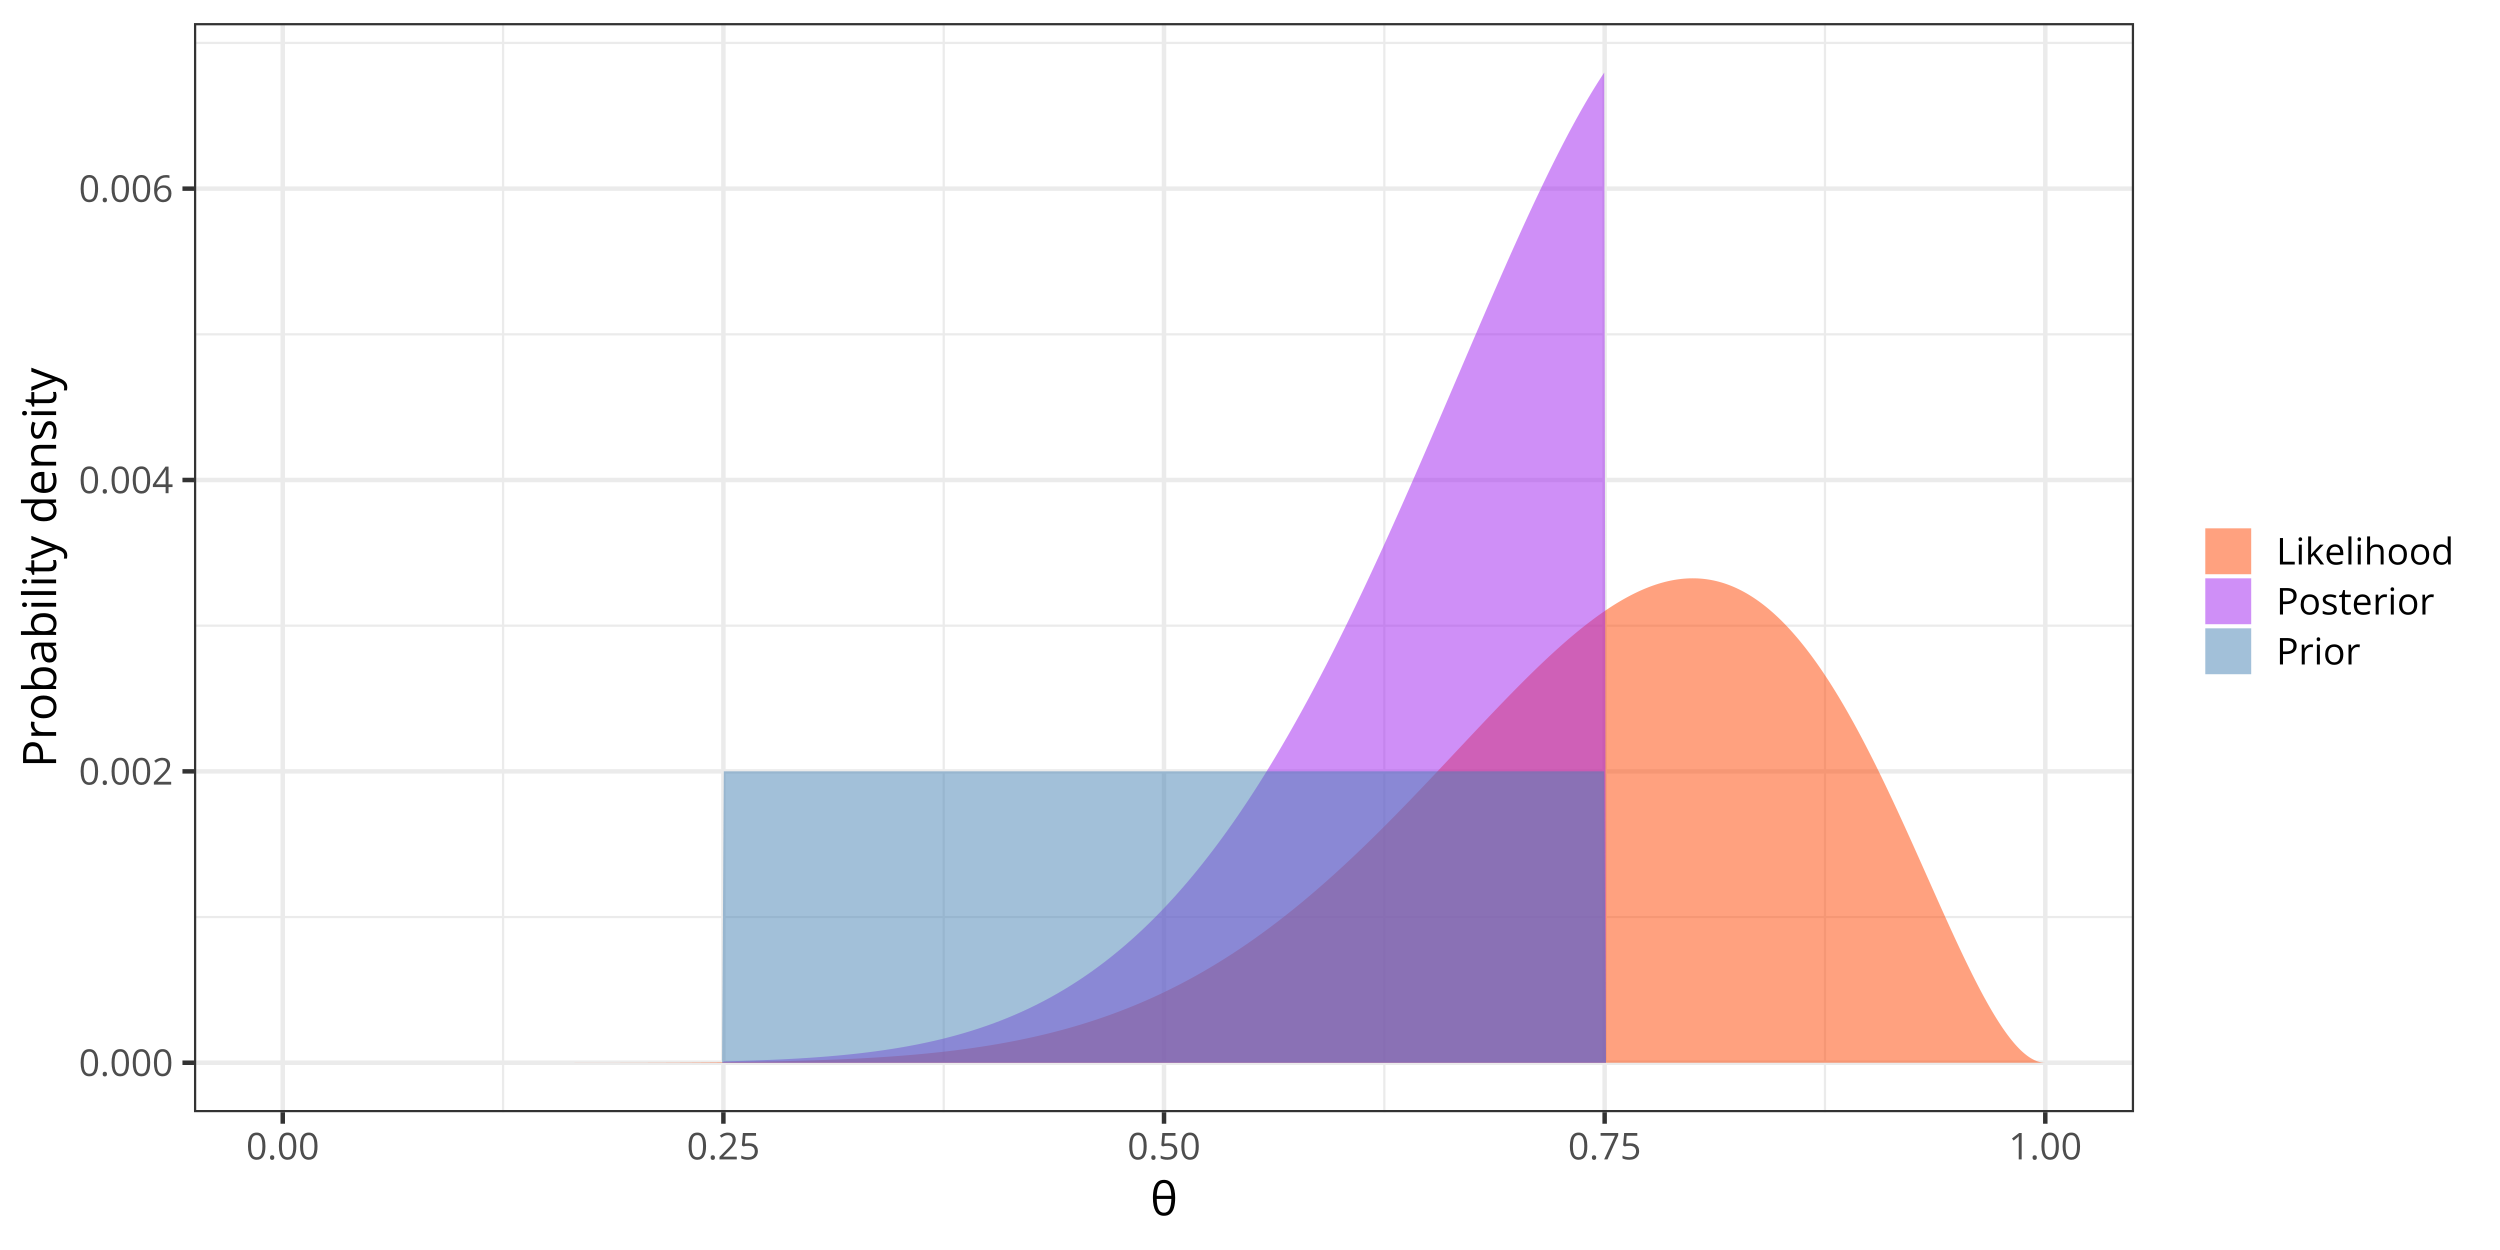 <?xml version="1.0" encoding="UTF-8"?>
<svg xmlns="http://www.w3.org/2000/svg" xmlns:xlink="http://www.w3.org/1999/xlink" width="864pt" height="432pt" viewBox="0 0 864 432" version="1.1">
<defs>
<g>
<symbol overflow="visible" id="glyph0-0">
<path style="stroke:none;" d=""/>
</symbol>
<symbol overflow="visible" id="glyph0-1">
<path style="stroke:none;" d="M 6.672 -4.578 C 6.672 -3.836 6.613 -3.176 6.5 -2.594 C 6.383 -2.008 6.207 -1.516 5.969 -1.109 C 5.727 -0.703 5.414 -0.395 5.031 -0.188 C 4.645 0.02 4.188 0.125 3.656 0.125 C 2.969 0.125 2.398 -0.055 1.953 -0.422 C 1.516 -0.797 1.188 -1.332 0.969 -2.031 C 0.75 -2.738 0.641 -3.586 0.641 -4.578 C 0.641 -5.555 0.738 -6.395 0.938 -7.094 C 1.133 -7.789 1.453 -8.328 1.891 -8.703 C 2.336 -9.086 2.926 -9.281 3.656 -9.281 C 4.344 -9.281 4.906 -9.094 5.344 -8.719 C 5.789 -8.344 6.125 -7.805 6.344 -7.109 C 6.562 -6.41 6.672 -5.566 6.672 -4.578 Z M 1.688 -4.578 C 1.688 -3.734 1.75 -3.023 1.875 -2.453 C 2.008 -1.891 2.219 -1.469 2.5 -1.188 C 2.789 -0.906 3.176 -0.766 3.656 -0.766 C 4.125 -0.766 4.5 -0.898 4.781 -1.172 C 5.07 -1.453 5.285 -1.875 5.422 -2.438 C 5.555 -3.008 5.625 -3.723 5.625 -4.578 C 5.625 -5.422 5.555 -6.125 5.422 -6.688 C 5.297 -7.25 5.086 -7.672 4.797 -7.953 C 4.516 -8.242 4.133 -8.391 3.656 -8.391 C 3.176 -8.391 2.789 -8.242 2.5 -7.953 C 2.207 -7.672 2 -7.25 1.875 -6.688 C 1.75 -6.125 1.688 -5.422 1.688 -4.578 Z M 1.688 -4.578 "/>
</symbol>
<symbol overflow="visible" id="glyph0-2">
<path style="stroke:none;" d="M 0.938 -0.656 C 0.938 -0.945 1.004 -1.148 1.141 -1.266 C 1.285 -1.391 1.461 -1.453 1.672 -1.453 C 1.879 -1.453 2.055 -1.391 2.203 -1.266 C 2.348 -1.148 2.422 -0.945 2.422 -0.656 C 2.422 -0.363 2.348 -0.148 2.203 -0.016 C 2.055 0.109 1.879 0.172 1.672 0.172 C 1.461 0.172 1.285 0.109 1.141 -0.016 C 1.004 -0.148 0.938 -0.363 0.938 -0.656 Z M 0.938 -0.656 "/>
</symbol>
<symbol overflow="visible" id="glyph0-3">
<path style="stroke:none;" d="M 6.609 0 L 0.625 0 L 0.625 -0.875 L 3.078 -3.344 C 3.523 -3.801 3.906 -4.207 4.219 -4.562 C 4.531 -4.926 4.766 -5.281 4.922 -5.625 C 5.086 -5.977 5.172 -6.363 5.172 -6.781 C 5.172 -7.289 5.016 -7.68 4.703 -7.953 C 4.398 -8.234 4 -8.375 3.5 -8.375 C 3.062 -8.375 2.676 -8.297 2.344 -8.141 C 2.008 -7.992 1.664 -7.785 1.312 -7.516 L 0.75 -8.203 C 0.988 -8.41 1.25 -8.594 1.531 -8.75 C 1.82 -8.906 2.129 -9.031 2.453 -9.125 C 2.785 -9.219 3.133 -9.266 3.5 -9.266 C 4.062 -9.266 4.547 -9.164 4.953 -8.969 C 5.367 -8.77 5.688 -8.488 5.906 -8.125 C 6.133 -7.77 6.25 -7.344 6.25 -6.844 C 6.25 -6.363 6.148 -5.914 5.953 -5.5 C 5.766 -5.082 5.492 -4.672 5.141 -4.266 C 4.797 -3.859 4.395 -3.426 3.938 -2.969 L 1.953 -1 L 1.953 -0.953 L 6.609 -0.953 Z M 6.609 0 "/>
</symbol>
<symbol overflow="visible" id="glyph0-4">
<path style="stroke:none;" d="M 7.078 -2.125 L 5.703 -2.125 L 5.703 0 L 4.688 0 L 4.688 -2.125 L 0.281 -2.125 L 0.281 -3 L 4.625 -9.188 L 5.703 -9.188 L 5.703 -3.062 L 7.078 -3.062 Z M 4.688 -3.062 L 4.688 -6.047 C 4.688 -6.273 4.688 -6.477 4.688 -6.656 C 4.695 -6.844 4.707 -7.016 4.719 -7.172 C 4.727 -7.336 4.734 -7.492 4.734 -7.641 C 4.742 -7.785 4.75 -7.93 4.75 -8.078 L 4.703 -8.078 C 4.629 -7.91 4.539 -7.734 4.438 -7.547 C 4.332 -7.359 4.227 -7.191 4.125 -7.047 L 1.312 -3.062 Z M 4.688 -3.062 "/>
</symbol>
<symbol overflow="visible" id="glyph0-5">
<path style="stroke:none;" d="M 0.719 -3.906 C 0.719 -4.457 0.754 -4.992 0.828 -5.516 C 0.91 -6.047 1.039 -6.535 1.219 -6.984 C 1.406 -7.43 1.656 -7.828 1.969 -8.172 C 2.289 -8.516 2.688 -8.781 3.156 -8.969 C 3.633 -9.164 4.207 -9.266 4.875 -9.266 C 5.062 -9.266 5.258 -9.254 5.469 -9.234 C 5.688 -9.211 5.867 -9.18 6.016 -9.141 L 6.016 -8.25 C 5.859 -8.301 5.68 -8.336 5.484 -8.359 C 5.285 -8.391 5.086 -8.406 4.891 -8.406 C 4.109 -8.406 3.492 -8.234 3.047 -7.891 C 2.609 -7.555 2.289 -7.102 2.094 -6.531 C 1.906 -5.957 1.797 -5.312 1.766 -4.594 L 1.828 -4.594 C 1.961 -4.801 2.129 -4.988 2.328 -5.156 C 2.523 -5.32 2.766 -5.453 3.047 -5.547 C 3.336 -5.648 3.672 -5.703 4.047 -5.703 C 4.578 -5.703 5.039 -5.594 5.438 -5.375 C 5.844 -5.164 6.156 -4.852 6.375 -4.438 C 6.594 -4.02 6.703 -3.52 6.703 -2.938 C 6.703 -2.312 6.582 -1.77 6.344 -1.312 C 6.113 -0.852 5.781 -0.5 5.344 -0.25 C 4.914 0 4.406 0.125 3.812 0.125 C 3.363 0.125 2.953 0.039 2.578 -0.125 C 2.203 -0.301 1.875 -0.555 1.594 -0.891 C 1.32 -1.234 1.109 -1.656 0.953 -2.156 C 0.797 -2.656 0.719 -3.238 0.719 -3.906 Z M 3.797 -0.75 C 4.367 -0.75 4.82 -0.93 5.156 -1.297 C 5.5 -1.66 5.672 -2.207 5.672 -2.938 C 5.672 -3.539 5.52 -4.016 5.219 -4.359 C 4.914 -4.711 4.457 -4.891 3.844 -4.891 C 3.426 -4.891 3.062 -4.801 2.75 -4.625 C 2.445 -4.457 2.207 -4.238 2.031 -3.969 C 1.863 -3.707 1.781 -3.441 1.781 -3.172 C 1.781 -2.898 1.82 -2.617 1.906 -2.328 C 1.988 -2.047 2.113 -1.785 2.281 -1.547 C 2.445 -1.305 2.656 -1.113 2.906 -0.969 C 3.156 -0.82 3.453 -0.75 3.797 -0.75 Z M 3.797 -0.75 "/>
</symbol>
<symbol overflow="visible" id="glyph0-6">
<path style="stroke:none;" d="M 3.516 -5.594 C 4.141 -5.594 4.68 -5.484 5.141 -5.266 C 5.598 -5.055 5.953 -4.75 6.203 -4.344 C 6.453 -3.945 6.578 -3.469 6.578 -2.906 C 6.578 -2.281 6.441 -1.738 6.172 -1.281 C 5.898 -0.832 5.508 -0.484 5 -0.234 C 4.5 0.004 3.895 0.125 3.188 0.125 C 2.707 0.125 2.266 0.082 1.859 0 C 1.453 -0.082 1.109 -0.207 0.828 -0.375 L 0.828 -1.359 C 1.129 -1.18 1.492 -1.035 1.922 -0.922 C 2.359 -0.816 2.781 -0.766 3.188 -0.766 C 3.656 -0.766 4.062 -0.836 4.406 -0.984 C 4.758 -1.129 5.031 -1.352 5.219 -1.656 C 5.414 -1.957 5.516 -2.336 5.516 -2.797 C 5.516 -3.41 5.328 -3.879 4.953 -4.203 C 4.578 -4.535 3.988 -4.703 3.188 -4.703 C 2.926 -4.703 2.641 -4.68 2.328 -4.641 C 2.023 -4.598 1.773 -4.551 1.578 -4.5 L 1.047 -4.844 L 1.406 -9.141 L 5.938 -9.141 L 5.938 -8.188 L 2.281 -8.188 L 2.062 -5.438 C 2.219 -5.469 2.422 -5.5 2.672 -5.531 C 2.922 -5.57 3.203 -5.594 3.516 -5.594 Z M 3.516 -5.594 "/>
</symbol>
<symbol overflow="visible" id="glyph0-7">
<path style="stroke:none;" d="M 1.812 0 L 5.562 -8.188 L 0.578 -8.188 L 0.578 -9.141 L 6.672 -9.141 L 6.672 -8.328 L 2.953 0 Z M 1.812 0 "/>
</symbol>
<symbol overflow="visible" id="glyph0-8">
<path style="stroke:none;" d="M 4.5 0 L 3.484 0 L 3.484 -6.469 C 3.484 -6.719 3.484 -6.93 3.484 -7.109 C 3.484 -7.285 3.484 -7.445 3.484 -7.594 C 3.492 -7.738 3.508 -7.891 3.531 -8.047 C 3.395 -7.91 3.27 -7.797 3.156 -7.703 C 3.051 -7.609 2.914 -7.492 2.75 -7.359 L 1.703 -6.516 L 1.156 -7.234 L 3.625 -9.141 L 4.5 -9.141 Z M 4.5 0 "/>
</symbol>
<symbol overflow="visible" id="glyph0-9">
<path style="stroke:none;" d="M 1.25 0 L 1.25 -9.141 L 2.312 -9.141 L 2.312 -0.953 L 6.375 -0.953 L 6.375 0 Z M 1.25 0 "/>
</symbol>
<symbol overflow="visible" id="glyph0-10">
<path style="stroke:none;" d="M 2.125 -6.844 L 2.125 0 L 1.094 0 L 1.094 -6.844 Z M 1.625 -9.406 C 1.789 -9.406 1.938 -9.348 2.062 -9.234 C 2.188 -9.129 2.25 -8.961 2.25 -8.734 C 2.25 -8.504 2.188 -8.332 2.062 -8.219 C 1.938 -8.102 1.789 -8.047 1.625 -8.047 C 1.445 -8.047 1.297 -8.102 1.172 -8.219 C 1.055 -8.332 1 -8.504 1 -8.734 C 1 -8.961 1.055 -9.129 1.172 -9.234 C 1.297 -9.348 1.445 -9.406 1.625 -9.406 Z M 1.625 -9.406 "/>
</symbol>
<symbol overflow="visible" id="glyph0-11">
<path style="stroke:none;" d="M 2.125 -9.719 L 2.125 -4.672 C 2.125 -4.504 2.117 -4.301 2.109 -4.062 C 2.098 -3.82 2.086 -3.613 2.078 -3.438 L 2.125 -3.438 C 2.207 -3.539 2.332 -3.695 2.5 -3.906 C 2.664 -4.125 2.812 -4.297 2.938 -4.422 L 5.203 -6.844 L 6.422 -6.844 L 3.672 -3.922 L 6.625 0 L 5.375 0 L 2.953 -3.25 L 2.125 -2.484 L 2.125 0 L 1.094 0 L 1.094 -9.719 Z M 2.125 -9.719 "/>
</symbol>
<symbol overflow="visible" id="glyph0-12">
<path style="stroke:none;" d="M 3.734 -6.969 C 4.316 -6.969 4.816 -6.836 5.234 -6.578 C 5.648 -6.328 5.969 -5.969 6.188 -5.5 C 6.406 -5.039 6.516 -4.5 6.516 -3.875 L 6.516 -3.234 L 1.781 -3.234 C 1.801 -2.43 2.004 -1.816 2.391 -1.391 C 2.773 -0.973 3.32 -0.766 4.031 -0.766 C 4.457 -0.766 4.836 -0.801 5.172 -0.875 C 5.504 -0.957 5.852 -1.078 6.219 -1.234 L 6.219 -0.312 C 5.863 -0.164 5.516 -0.055 5.172 0.016 C 4.836 0.086 4.441 0.125 3.984 0.125 C 3.328 0.125 2.754 -0.008 2.266 -0.281 C 1.773 -0.551 1.395 -0.945 1.125 -1.469 C 0.852 -1.988 0.719 -2.625 0.719 -3.375 C 0.719 -4.113 0.836 -4.75 1.078 -5.281 C 1.328 -5.82 1.676 -6.238 2.125 -6.531 C 2.582 -6.82 3.117 -6.969 3.734 -6.969 Z M 3.719 -6.125 C 3.164 -6.125 2.723 -5.941 2.391 -5.578 C 2.066 -5.211 1.875 -4.707 1.812 -4.062 L 5.438 -4.062 C 5.426 -4.469 5.359 -4.828 5.234 -5.141 C 5.117 -5.453 4.938 -5.691 4.688 -5.859 C 4.438 -6.035 4.113 -6.125 3.719 -6.125 Z M 3.719 -6.125 "/>
</symbol>
<symbol overflow="visible" id="glyph0-13">
<path style="stroke:none;" d="M 2.141 0 L 1.094 0 L 1.094 -9.719 L 2.141 -9.719 Z M 2.141 0 "/>
</symbol>
<symbol overflow="visible" id="glyph0-14">
<path style="stroke:none;" d="M 2.125 -9.719 L 2.125 -6.812 C 2.125 -6.645 2.117 -6.477 2.109 -6.312 C 2.109 -6.145 2.098 -5.988 2.078 -5.844 L 2.141 -5.844 C 2.285 -6.094 2.469 -6.297 2.688 -6.453 C 2.906 -6.617 3.148 -6.742 3.422 -6.828 C 3.703 -6.91 4 -6.953 4.312 -6.953 C 4.863 -6.953 5.32 -6.863 5.688 -6.688 C 6.062 -6.52 6.336 -6.254 6.516 -5.891 C 6.703 -5.523 6.797 -5.051 6.797 -4.469 L 6.797 0 L 5.781 0 L 5.781 -4.391 C 5.781 -4.961 5.648 -5.391 5.391 -5.672 C 5.129 -5.953 4.727 -6.094 4.188 -6.094 C 3.688 -6.094 3.285 -5.992 2.984 -5.797 C 2.68 -5.609 2.461 -5.328 2.328 -4.953 C 2.191 -4.578 2.125 -4.117 2.125 -3.578 L 2.125 0 L 1.094 0 L 1.094 -9.719 Z M 2.125 -9.719 "/>
</symbol>
<symbol overflow="visible" id="glyph0-15">
<path style="stroke:none;" d="M 7 -3.438 C 7 -2.875 6.926 -2.367 6.781 -1.922 C 6.633 -1.484 6.422 -1.113 6.141 -0.812 C 5.867 -0.508 5.535 -0.273 5.141 -0.109 C 4.754 0.047 4.316 0.125 3.828 0.125 C 3.367 0.125 2.945 0.047 2.562 -0.109 C 2.188 -0.273 1.859 -0.508 1.578 -0.812 C 1.305 -1.113 1.094 -1.484 0.938 -1.922 C 0.789 -2.367 0.719 -2.875 0.719 -3.438 C 0.719 -4.188 0.844 -4.82 1.094 -5.344 C 1.344 -5.875 1.703 -6.273 2.172 -6.547 C 2.648 -6.828 3.219 -6.969 3.875 -6.969 C 4.5 -6.969 5.047 -6.828 5.516 -6.547 C 5.984 -6.273 6.348 -5.875 6.609 -5.344 C 6.867 -4.82 7 -4.188 7 -3.438 Z M 1.781 -3.438 C 1.781 -2.883 1.852 -2.406 2 -2 C 2.145 -1.602 2.367 -1.289 2.672 -1.062 C 2.984 -0.844 3.379 -0.734 3.859 -0.734 C 4.328 -0.734 4.711 -0.844 5.016 -1.062 C 5.328 -1.289 5.555 -1.602 5.703 -2 C 5.848 -2.406 5.922 -2.883 5.922 -3.438 C 5.922 -3.977 5.848 -4.445 5.703 -4.844 C 5.555 -5.25 5.332 -5.555 5.031 -5.766 C 4.727 -5.984 4.332 -6.094 3.844 -6.094 C 3.133 -6.094 2.613 -5.859 2.281 -5.391 C 1.945 -4.922 1.781 -4.27 1.781 -3.438 Z M 1.781 -3.438 "/>
</symbol>
<symbol overflow="visible" id="glyph0-16">
<path style="stroke:none;" d="M 3.531 0.125 C 2.664 0.125 1.977 -0.172 1.469 -0.766 C 0.969 -1.359 0.719 -2.238 0.719 -3.406 C 0.719 -4.582 0.973 -5.469 1.484 -6.062 C 2.004 -6.664 2.691 -6.969 3.547 -6.969 C 3.91 -6.969 4.227 -6.922 4.5 -6.828 C 4.77 -6.734 5.004 -6.602 5.203 -6.438 C 5.398 -6.281 5.562 -6.102 5.688 -5.906 L 5.766 -5.906 C 5.754 -6.031 5.738 -6.203 5.719 -6.422 C 5.695 -6.648 5.688 -6.836 5.688 -6.984 L 5.688 -9.719 L 6.734 -9.719 L 6.734 0 L 5.891 0 L 5.734 -0.969 L 5.688 -0.969 C 5.562 -0.77 5.398 -0.586 5.203 -0.422 C 5.004 -0.254 4.77 -0.117 4.5 -0.016 C 4.227 0.078 3.906 0.125 3.531 0.125 Z M 3.688 -0.734 C 4.426 -0.734 4.945 -0.941 5.25 -1.359 C 5.551 -1.773 5.703 -2.395 5.703 -3.219 L 5.703 -3.406 C 5.703 -4.281 5.555 -4.945 5.266 -5.406 C 4.984 -5.875 4.457 -6.109 3.688 -6.109 C 3.051 -6.109 2.57 -5.863 2.25 -5.375 C 1.938 -4.883 1.781 -4.219 1.781 -3.375 C 1.781 -2.531 1.938 -1.879 2.25 -1.422 C 2.57 -0.961 3.051 -0.734 3.688 -0.734 Z M 3.688 -0.734 "/>
</symbol>
<symbol overflow="visible" id="glyph0-17">
<path style="stroke:none;" d="M 3.641 -9.141 C 4.816 -9.141 5.676 -8.906 6.219 -8.438 C 6.758 -7.977 7.031 -7.32 7.031 -6.469 C 7.031 -6.082 6.969 -5.711 6.844 -5.359 C 6.719 -5.016 6.516 -4.707 6.234 -4.438 C 5.953 -4.176 5.578 -3.969 5.109 -3.812 C 4.648 -3.664 4.086 -3.594 3.422 -3.594 L 2.312 -3.594 L 2.312 0 L 1.25 0 L 1.25 -9.141 Z M 3.531 -8.234 L 2.312 -8.234 L 2.312 -4.5 L 3.312 -4.5 C 3.895 -4.5 4.379 -4.562 4.766 -4.688 C 5.148 -4.812 5.441 -5.016 5.641 -5.297 C 5.836 -5.578 5.938 -5.953 5.938 -6.422 C 5.938 -7.023 5.742 -7.477 5.359 -7.781 C 4.973 -8.082 4.363 -8.234 3.531 -8.234 Z M 3.531 -8.234 "/>
</symbol>
<symbol overflow="visible" id="glyph0-18">
<path style="stroke:none;" d="M 5.531 -1.875 C 5.531 -1.438 5.422 -1.066 5.203 -0.766 C 4.984 -0.473 4.672 -0.25 4.266 -0.094 C 3.859 0.051 3.375 0.125 2.812 0.125 C 2.332 0.125 1.914 0.086 1.562 0.016 C 1.207 -0.055 0.898 -0.164 0.641 -0.312 L 0.641 -1.266 C 0.922 -1.129 1.254 -1.004 1.641 -0.891 C 2.023 -0.773 2.422 -0.719 2.828 -0.719 C 3.422 -0.719 3.848 -0.812 4.109 -1 C 4.379 -1.195 4.516 -1.457 4.516 -1.781 C 4.516 -1.969 4.461 -2.133 4.359 -2.281 C 4.254 -2.426 4.078 -2.566 3.828 -2.703 C 3.578 -2.836 3.227 -2.988 2.781 -3.156 C 2.344 -3.32 1.961 -3.484 1.641 -3.641 C 1.328 -3.805 1.082 -4.008 0.906 -4.25 C 0.738 -4.488 0.656 -4.797 0.656 -5.172 C 0.656 -5.754 0.891 -6.195 1.359 -6.5 C 1.828 -6.812 2.441 -6.969 3.203 -6.969 C 3.617 -6.969 4.004 -6.926 4.359 -6.844 C 4.723 -6.77 5.062 -6.66 5.375 -6.516 L 5.031 -5.688 C 4.738 -5.812 4.43 -5.914 4.109 -6 C 3.797 -6.082 3.473 -6.125 3.141 -6.125 C 2.66 -6.125 2.289 -6.047 2.031 -5.891 C 1.781 -5.734 1.656 -5.516 1.656 -5.234 C 1.656 -5.023 1.711 -4.848 1.828 -4.703 C 1.941 -4.566 2.129 -4.438 2.391 -4.312 C 2.66 -4.195 3.008 -4.062 3.438 -3.906 C 3.863 -3.738 4.234 -3.57 4.547 -3.406 C 4.859 -3.238 5.098 -3.035 5.266 -2.797 C 5.441 -2.555 5.531 -2.25 5.531 -1.875 Z M 5.531 -1.875 "/>
</symbol>
<symbol overflow="visible" id="glyph0-19">
<path style="stroke:none;" d="M 3.312 -0.719 C 3.477 -0.719 3.648 -0.734 3.828 -0.766 C 4.004 -0.797 4.148 -0.832 4.266 -0.875 L 4.266 -0.062 C 4.148 -0.008 3.984 0.031 3.766 0.062 C 3.547 0.102 3.336 0.125 3.141 0.125 C 2.773 0.125 2.441 0.062 2.141 -0.062 C 1.848 -0.188 1.613 -0.398 1.438 -0.703 C 1.258 -1.016 1.172 -1.438 1.172 -1.969 L 1.172 -6.031 L 0.203 -6.031 L 0.203 -6.547 L 1.188 -6.953 L 1.594 -8.438 L 2.219 -8.438 L 2.219 -6.844 L 4.219 -6.844 L 4.219 -6.031 L 2.219 -6.031 L 2.219 -2 C 2.219 -1.57 2.316 -1.25 2.516 -1.031 C 2.711 -0.82 2.977 -0.719 3.312 -0.719 Z M 3.312 -0.719 "/>
</symbol>
<symbol overflow="visible" id="glyph0-20">
<path style="stroke:none;" d="M 4.203 -6.969 C 4.336 -6.969 4.477 -6.957 4.625 -6.938 C 4.781 -6.926 4.914 -6.91 5.031 -6.891 L 4.906 -5.938 C 4.789 -5.957 4.664 -5.977 4.531 -6 C 4.395 -6.02 4.266 -6.031 4.141 -6.031 C 3.867 -6.031 3.609 -5.973 3.359 -5.859 C 3.117 -5.742 2.906 -5.582 2.719 -5.375 C 2.539 -5.176 2.398 -4.93 2.297 -4.641 C 2.191 -4.348 2.141 -4.023 2.141 -3.672 L 2.141 0 L 1.094 0 L 1.094 -6.844 L 1.953 -6.844 L 2.062 -5.594 L 2.109 -5.594 C 2.254 -5.844 2.426 -6.07 2.625 -6.281 C 2.82 -6.488 3.051 -6.656 3.312 -6.781 C 3.582 -6.906 3.879 -6.969 4.203 -6.969 Z M 4.203 -6.969 "/>
</symbol>
<symbol overflow="visible" id="glyph1-0">
<path style="stroke:none;" d=""/>
</symbol>
<symbol overflow="visible" id="glyph1-1">
<path style="stroke:none;" d="M 8.578 -6.062 C 8.578 -4.75 8.445 -3.629 8.188 -2.703 C 7.926 -1.773 7.508 -1.066 6.938 -0.578 C 6.375 -0.086 5.629 0.156 4.703 0.156 C 3.398 0.156 2.438 -0.383 1.812 -1.469 C 1.195 -2.562 0.891 -4.094 0.891 -6.062 C 0.891 -7.375 1.02 -8.488 1.281 -9.406 C 1.539 -10.332 1.953 -11.039 2.516 -11.531 C 3.078 -12.02 3.805 -12.266 4.703 -12.266 C 6.016 -12.266 6.988 -11.723 7.625 -10.641 C 8.258 -9.566 8.578 -8.039 8.578 -6.062 Z M 4.703 -0.906 C 5.555 -0.906 6.188 -1.301 6.594 -2.094 C 7 -2.895 7.223 -4.086 7.266 -5.672 L 2.203 -5.672 C 2.223 -4.098 2.426 -2.91 2.812 -2.109 C 3.207 -1.305 3.836 -0.906 4.703 -0.906 Z M 4.703 -11.188 C 3.867 -11.188 3.254 -10.816 2.859 -10.078 C 2.473 -9.336 2.254 -8.227 2.203 -6.75 L 7.25 -6.75 C 7.195 -8.227 6.969 -9.336 6.562 -10.078 C 6.164 -10.816 5.547 -11.188 4.703 -11.188 Z M 4.703 -11.188 "/>
</symbol>
<symbol overflow="visible" id="glyph2-0">
<path style="stroke:none;" d=""/>
</symbol>
<symbol overflow="visible" id="glyph2-1">
<path style="stroke:none;" d="M -11.422 -4.547 C -11.422 -6.023 -11.133 -7.102 -10.562 -7.781 C -9.988 -8.457 -9.164 -8.797 -8.094 -8.797 C -7.602 -8.797 -7.141 -8.719 -6.703 -8.562 C -6.273 -8.406 -5.895 -8.148 -5.562 -7.797 C -5.227 -7.441 -4.969 -6.973 -4.781 -6.391 C -4.594 -5.816 -4.5 -5.113 -4.5 -4.281 L -4.5 -2.891 L 0 -2.891 L 0 -1.562 L -11.422 -1.562 Z M -10.297 -4.422 L -10.297 -2.891 L -5.641 -2.891 L -5.641 -4.141 C -5.641 -4.867 -5.719 -5.473 -5.875 -5.953 C -6.031 -6.441 -6.281 -6.805 -6.625 -7.047 C -6.977 -7.297 -7.445 -7.422 -8.031 -7.422 C -8.789 -7.422 -9.359 -7.176 -9.734 -6.688 C -10.109 -6.207 -10.297 -5.453 -10.297 -4.422 Z M -10.297 -4.422 "/>
</symbol>
<symbol overflow="visible" id="glyph2-2">
<path style="stroke:none;" d="M -8.719 -5.266 C -8.719 -5.43 -8.707 -5.609 -8.688 -5.797 C -8.676 -5.984 -8.656 -6.148 -8.625 -6.297 L -7.422 -6.141 C -7.453 -5.992 -7.477 -5.832 -7.5 -5.656 C -7.52 -5.488 -7.531 -5.332 -7.531 -5.188 C -7.531 -4.844 -7.461 -4.516 -7.328 -4.203 C -7.191 -3.898 -6.992 -3.633 -6.734 -3.406 C -6.473 -3.176 -6.16 -2.992 -5.797 -2.859 C -5.441 -2.734 -5.039 -2.672 -4.594 -2.672 L 0 -2.672 L 0 -1.375 L -8.562 -1.375 L -8.562 -2.453 L -6.984 -2.594 L -6.984 -2.641 C -7.305 -2.816 -7.598 -3.031 -7.859 -3.281 C -8.117 -3.531 -8.328 -3.82 -8.484 -4.156 C -8.641 -4.488 -8.719 -4.859 -8.719 -5.266 Z M -8.719 -5.266 "/>
</symbol>
<symbol overflow="visible" id="glyph2-3">
<path style="stroke:none;" d="M -4.297 -8.75 C -3.598 -8.75 -2.973 -8.656 -2.422 -8.469 C -1.867 -8.289 -1.398 -8.031 -1.016 -7.688 C -0.641 -7.344 -0.348 -6.926 -0.141 -6.438 C 0.055 -5.957 0.156 -5.41 0.156 -4.797 C 0.156 -4.223 0.055 -3.695 -0.141 -3.219 C -0.348 -2.738 -0.641 -2.328 -1.016 -1.984 C -1.398 -1.641 -1.867 -1.367 -2.422 -1.172 C -2.973 -0.984 -3.598 -0.891 -4.297 -0.891 C -5.234 -0.891 -6.031 -1.047 -6.688 -1.359 C -7.352 -1.68 -7.859 -2.141 -8.203 -2.734 C -8.547 -3.328 -8.719 -4.031 -8.719 -4.844 C -8.719 -5.625 -8.539 -6.305 -8.188 -6.891 C -7.844 -7.484 -7.344 -7.941 -6.688 -8.266 C -6.031 -8.586 -5.234 -8.75 -4.297 -8.75 Z M -4.297 -2.234 C -3.609 -2.234 -3.008 -2.32 -2.5 -2.5 C -2 -2.688 -1.609 -2.969 -1.328 -3.344 C -1.055 -3.727 -0.922 -4.223 -0.922 -4.828 C -0.922 -5.422 -1.055 -5.906 -1.328 -6.281 C -1.609 -6.664 -2 -6.945 -2.5 -7.125 C -3.008 -7.312 -3.609 -7.406 -4.297 -7.406 C -4.984 -7.406 -5.57 -7.312 -6.062 -7.125 C -6.562 -6.945 -6.945 -6.664 -7.219 -6.281 C -7.488 -5.906 -7.625 -5.414 -7.625 -4.812 C -7.625 -3.926 -7.328 -3.273 -6.734 -2.859 C -6.148 -2.441 -5.336 -2.234 -4.297 -2.234 Z M -4.297 -2.234 "/>
</symbol>
<symbol overflow="visible" id="glyph2-4">
<path style="stroke:none;" d="M -12.156 -2.672 L -9.125 -2.672 C -8.77 -2.672 -8.426 -2.66 -8.094 -2.641 C -7.77 -2.617 -7.52 -2.602 -7.344 -2.594 L -7.344 -2.672 C -7.727 -2.898 -8.051 -3.234 -8.312 -3.672 C -8.582 -4.117 -8.719 -4.688 -8.719 -5.375 C -8.719 -6.445 -8.344 -7.301 -7.594 -7.938 C -6.852 -8.582 -5.754 -8.906 -4.297 -8.906 C -3.328 -8.906 -2.508 -8.758 -1.844 -8.469 C -1.188 -8.176 -0.688 -7.766 -0.344 -7.234 C -0.008 -6.703 0.156 -6.07 0.156 -5.344 C 0.156 -4.664 0.031 -4.109 -0.219 -3.672 C -0.477 -3.242 -0.789 -2.91 -1.156 -2.672 L -1.156 -2.578 L 0 -2.312 L 0 -1.375 L -12.156 -1.375 Z M -7.625 -5.172 C -7.625 -4.547 -7.504 -4.051 -7.266 -3.688 C -7.023 -3.32 -6.66 -3.062 -6.172 -2.906 C -5.68 -2.75 -5.066 -2.672 -4.328 -2.672 L -4.25 -2.672 C -3.176 -2.672 -2.352 -2.848 -1.781 -3.203 C -1.207 -3.566 -0.922 -4.223 -0.922 -5.172 C -0.922 -5.961 -1.211 -6.555 -1.797 -6.953 C -2.379 -7.359 -3.211 -7.562 -4.297 -7.562 C -5.398 -7.562 -6.227 -7.363 -6.781 -6.969 C -7.344 -6.57 -7.625 -5.973 -7.625 -5.172 Z M -7.625 -5.172 "/>
</symbol>
<symbol overflow="visible" id="glyph2-5">
<path style="stroke:none;" d="M -8.703 -4.578 C -8.703 -5.598 -8.473 -6.352 -8.016 -6.844 C -7.555 -7.344 -6.828 -7.594 -5.828 -7.594 L 0 -7.594 L 0 -6.641 L -1.266 -6.391 L -1.266 -6.328 C -0.953 -6.086 -0.691 -5.836 -0.484 -5.578 C -0.273 -5.316 -0.113 -5.016 0 -4.672 C 0.102 -4.336 0.156 -3.922 0.156 -3.422 C 0.156 -2.898 0.066 -2.438 -0.109 -2.031 C -0.297 -1.633 -0.57 -1.316 -0.938 -1.078 C -1.312 -0.848 -1.785 -0.734 -2.359 -0.734 C -3.211 -0.734 -3.867 -1.07 -4.328 -1.75 C -4.785 -2.426 -5.035 -3.457 -5.078 -4.844 L -5.141 -6.328 L -5.656 -6.328 C -6.395 -6.328 -6.91 -6.164 -7.203 -5.844 C -7.504 -5.531 -7.656 -5.082 -7.656 -4.5 C -7.656 -4.051 -7.586 -3.625 -7.453 -3.219 C -7.328 -2.812 -7.176 -2.426 -7 -2.062 L -7.984 -1.672 C -8.18 -2.055 -8.348 -2.5 -8.484 -3 C -8.629 -3.5 -8.703 -4.023 -8.703 -4.578 Z M -4.219 -6.312 L -4.172 -5 C -4.129 -3.938 -3.953 -3.188 -3.641 -2.75 C -3.336 -2.312 -2.906 -2.094 -2.344 -2.094 C -1.852 -2.094 -1.488 -2.238 -1.25 -2.531 C -1.02 -2.832 -0.906 -3.227 -0.906 -3.719 C -0.906 -4.477 -1.113 -5.098 -1.531 -5.578 C -1.957 -6.066 -2.594 -6.312 -3.438 -6.312 Z M -4.219 -6.312 "/>
</symbol>
<symbol overflow="visible" id="glyph2-6">
<path style="stroke:none;" d="M -8.562 -2.672 L 0 -2.672 L 0 -1.375 L -8.562 -1.375 Z M -11.766 -2.031 C -11.766 -2.25 -11.695 -2.43 -11.562 -2.578 C -11.426 -2.734 -11.211 -2.812 -10.922 -2.812 C -10.629 -2.812 -10.41 -2.734 -10.266 -2.578 C -10.129 -2.43 -10.062 -2.25 -10.062 -2.031 C -10.062 -1.812 -10.129 -1.625 -10.266 -1.469 C -10.41 -1.32 -10.629 -1.25 -10.922 -1.25 C -11.211 -1.25 -11.426 -1.32 -11.562 -1.469 C -11.695 -1.625 -11.766 -1.812 -11.766 -2.031 Z M -11.766 -2.031 "/>
</symbol>
<symbol overflow="visible" id="glyph2-7">
<path style="stroke:none;" d="M 0 -2.672 L 0 -1.375 L -12.156 -1.375 L -12.156 -2.672 Z M 0 -2.672 "/>
</symbol>
<symbol overflow="visible" id="glyph2-8">
<path style="stroke:none;" d="M -0.906 -4.141 C -0.906 -4.348 -0.922 -4.562 -0.953 -4.781 C -0.992 -5.008 -1.039 -5.195 -1.094 -5.344 L -0.094 -5.344 C -0.02 -5.188 0.035 -4.973 0.078 -4.703 C 0.129 -4.441 0.156 -4.18 0.156 -3.922 C 0.156 -3.473 0.078 -3.062 -0.078 -2.688 C -0.242 -2.32 -0.516 -2.023 -0.891 -1.797 C -1.273 -1.578 -1.801 -1.469 -2.469 -1.469 L -7.547 -1.469 L -7.547 -0.25 L -8.188 -0.25 L -8.688 -1.484 L -10.547 -2 L -10.547 -2.781 L -8.562 -2.781 L -8.562 -5.281 L -7.547 -5.281 L -7.547 -2.781 L -2.516 -2.781 C -1.973 -2.781 -1.566 -2.898 -1.297 -3.141 C -1.035 -3.391 -0.906 -3.723 -0.906 -4.141 Z M -0.906 -4.141 "/>
</symbol>
<symbol overflow="visible" id="glyph2-9">
<path style="stroke:none;" d="M -8.562 -0.016 L -8.562 -1.406 L -3.594 -3.297 C -3.301 -3.41 -3.02 -3.516 -2.75 -3.609 C -2.488 -3.703 -2.234 -3.785 -1.984 -3.859 C -1.742 -3.93 -1.508 -3.988 -1.281 -4.031 L -1.281 -4.078 C -1.539 -4.148 -1.879 -4.254 -2.297 -4.391 C -2.723 -4.523 -3.16 -4.672 -3.609 -4.828 L -8.562 -6.625 L -8.562 -8.016 L 1.266 -4.297 C 1.785 -4.098 2.238 -3.863 2.625 -3.594 C 3.02 -3.332 3.32 -3.016 3.531 -2.641 C 3.75 -2.266 3.859 -1.812 3.859 -1.281 C 3.859 -1.039 3.844 -0.828 3.812 -0.641 C 3.781 -0.453 3.75 -0.289 3.719 -0.156 L 2.672 -0.156 C 2.703 -0.27 2.727 -0.406 2.75 -0.562 C 2.77 -0.727 2.781 -0.898 2.781 -1.078 C 2.781 -1.398 2.719 -1.68 2.594 -1.922 C 2.469 -2.16 2.285 -2.363 2.047 -2.531 C 1.816 -2.707 1.539 -2.859 1.219 -2.984 L 0.016 -3.453 Z M -8.562 -0.016 "/>
</symbol>
<symbol overflow="visible" id="glyph2-10">
<path style="stroke:none;" d=""/>
</symbol>
<symbol overflow="visible" id="glyph2-11">
<path style="stroke:none;" d="M 0.156 -4.422 C 0.156 -3.336 -0.211 -2.477 -0.953 -1.844 C -1.691 -1.207 -2.789 -0.891 -4.25 -0.891 C -5.727 -0.891 -6.844 -1.211 -7.594 -1.859 C -8.344 -2.504 -8.719 -3.363 -8.719 -4.438 C -8.719 -4.895 -8.656 -5.289 -8.531 -5.625 C -8.414 -5.969 -8.258 -6.258 -8.062 -6.5 C -7.863 -6.75 -7.633 -6.957 -7.375 -7.125 L -7.375 -7.219 C -7.539 -7.195 -7.766 -7.176 -8.047 -7.156 C -8.328 -7.133 -8.555 -7.125 -8.734 -7.125 L -12.156 -7.125 L -12.156 -8.422 L 0 -8.422 L 0 -7.375 L -1.219 -7.172 L -1.219 -7.125 C -0.969 -6.957 -0.738 -6.75 -0.531 -6.5 C -0.32 -6.258 -0.156 -5.969 -0.031 -5.625 C 0.094 -5.281 0.156 -4.879 0.156 -4.422 Z M -0.922 -4.625 C -0.922 -5.539 -1.18 -6.188 -1.703 -6.562 C -2.223 -6.945 -3 -7.141 -4.031 -7.141 L -4.266 -7.141 C -5.348 -7.141 -6.18 -6.957 -6.766 -6.594 C -7.348 -6.227 -7.641 -5.57 -7.641 -4.625 C -7.641 -3.82 -7.332 -3.223 -6.719 -2.828 C -6.113 -2.43 -5.281 -2.234 -4.219 -2.234 C -3.164 -2.234 -2.352 -2.43 -1.781 -2.828 C -1.207 -3.223 -0.922 -3.82 -0.922 -4.625 Z M -0.922 -4.625 "/>
</symbol>
<symbol overflow="visible" id="glyph2-12">
<path style="stroke:none;" d="M -8.719 -4.672 C -8.719 -5.398 -8.555 -6.023 -8.234 -6.547 C -7.91 -7.066 -7.457 -7.461 -6.875 -7.734 C -6.301 -8.016 -5.625 -8.156 -4.844 -8.156 L -4.047 -8.156 L -4.047 -2.234 C -3.035 -2.254 -2.266 -2.504 -1.734 -2.984 C -1.211 -3.473 -0.953 -4.156 -0.953 -5.031 C -0.953 -5.57 -1 -6.051 -1.094 -6.469 C -1.195 -6.883 -1.348 -7.316 -1.547 -7.766 L -0.406 -7.766 C -0.207 -7.336 -0.066 -6.91 0.016 -6.484 C 0.109 -6.055 0.156 -5.555 0.156 -4.984 C 0.156 -4.16 -0.008 -3.441 -0.344 -2.828 C -0.688 -2.211 -1.18 -1.734 -1.828 -1.391 C -2.484 -1.055 -3.281 -0.891 -4.219 -0.891 C -5.145 -0.891 -5.941 -1.047 -6.609 -1.359 C -7.285 -1.672 -7.805 -2.109 -8.172 -2.672 C -8.535 -3.234 -8.719 -3.898 -8.719 -4.672 Z M -7.656 -4.656 C -7.656 -3.957 -7.426 -3.398 -6.969 -2.984 C -6.52 -2.578 -5.891 -2.336 -5.078 -2.266 L -5.078 -6.797 C -5.586 -6.785 -6.035 -6.703 -6.422 -6.547 C -6.816 -6.398 -7.117 -6.172 -7.328 -5.859 C -7.547 -5.547 -7.656 -5.145 -7.656 -4.656 Z M -7.656 -4.656 "/>
</symbol>
<symbol overflow="visible" id="glyph2-13">
<path style="stroke:none;" d="M -8.719 -5.422 C -8.719 -6.441 -8.469 -7.211 -7.969 -7.734 C -7.477 -8.254 -6.68 -8.516 -5.578 -8.516 L 0 -8.516 L 0 -7.234 L -5.5 -7.234 C -6.207 -7.234 -6.738 -7.066 -7.094 -6.734 C -7.445 -6.41 -7.625 -5.914 -7.625 -5.25 C -7.625 -4.301 -7.352 -3.633 -6.812 -3.25 C -6.281 -2.863 -5.504 -2.672 -4.484 -2.672 L 0 -2.672 L 0 -1.375 L -8.562 -1.375 L -8.562 -2.422 L -7.328 -2.609 L -7.328 -2.688 C -7.629 -2.863 -7.883 -3.094 -8.094 -3.375 C -8.301 -3.656 -8.457 -3.969 -8.562 -4.312 C -8.664 -4.664 -8.719 -5.035 -8.719 -5.422 Z M -8.719 -5.422 "/>
</symbol>
<symbol overflow="visible" id="glyph2-14">
<path style="stroke:none;" d="M -2.344 -6.906 C -1.801 -6.906 -1.344 -6.77 -0.969 -6.5 C -0.594 -6.227 -0.312 -5.836 -0.125 -5.328 C 0.062 -4.816 0.156 -4.211 0.156 -3.516 C 0.156 -2.91 0.109 -2.391 0.016 -1.953 C -0.078 -1.516 -0.211 -1.133 -0.391 -0.812 L -1.578 -0.812 C -1.41 -1.156 -1.254 -1.566 -1.109 -2.047 C -0.973 -2.535 -0.906 -3.035 -0.906 -3.547 C -0.906 -4.285 -1.023 -4.82 -1.266 -5.156 C -1.504 -5.488 -1.828 -5.656 -2.234 -5.656 C -2.473 -5.656 -2.68 -5.586 -2.859 -5.453 C -3.035 -5.316 -3.207 -5.094 -3.375 -4.781 C -3.551 -4.469 -3.738 -4.035 -3.938 -3.484 C -4.145 -2.941 -4.352 -2.469 -4.562 -2.062 C -4.77 -1.664 -5.02 -1.359 -5.312 -1.141 C -5.613 -0.93 -6 -0.828 -6.469 -0.828 C -7.195 -0.828 -7.754 -1.117 -8.141 -1.703 C -8.523 -2.285 -8.719 -3.055 -8.719 -4.016 C -8.719 -4.523 -8.664 -5.004 -8.562 -5.453 C -8.469 -5.91 -8.332 -6.332 -8.156 -6.719 L -7.125 -6.281 C -7.27 -5.926 -7.395 -5.547 -7.5 -5.141 C -7.602 -4.742 -7.656 -4.336 -7.656 -3.922 C -7.656 -3.328 -7.555 -2.867 -7.359 -2.547 C -7.16 -2.223 -6.891 -2.062 -6.547 -2.062 C -6.285 -2.062 -6.066 -2.133 -5.891 -2.281 C -5.723 -2.438 -5.562 -2.676 -5.406 -3 C -5.258 -3.332 -5.082 -3.766 -4.875 -4.297 C -4.676 -4.836 -4.473 -5.301 -4.266 -5.688 C -4.055 -6.082 -3.801 -6.383 -3.5 -6.594 C -3.195 -6.801 -2.812 -6.906 -2.344 -6.906 Z M -2.344 -6.906 "/>
</symbol>
</g>
<clipPath id="clip1">
  <path d="M 67.039 7.969 L 737.531 7.969 L 737.531 384.387 L 67.039 384.387 Z M 67.039 7.969 "/>
</clipPath>
<clipPath id="clip2">
  <path d="M 67.039 316 L 737.531 316 L 737.531 318 L 67.039 318 Z M 67.039 316 "/>
</clipPath>
<clipPath id="clip3">
  <path d="M 67.039 215 L 737.531 215 L 737.531 217 L 67.039 217 Z M 67.039 215 "/>
</clipPath>
<clipPath id="clip4">
  <path d="M 67.039 115 L 737.531 115 L 737.531 116 L 67.039 116 Z M 67.039 115 "/>
</clipPath>
<clipPath id="clip5">
  <path d="M 67.039 14 L 737.531 14 L 737.531 16 L 67.039 16 Z M 67.039 14 "/>
</clipPath>
<clipPath id="clip6">
  <path d="M 173 7.969 L 175 7.969 L 175 384.387 L 173 384.387 Z M 173 7.969 "/>
</clipPath>
<clipPath id="clip7">
  <path d="M 325 7.969 L 327 7.969 L 327 384.387 L 325 384.387 Z M 325 7.969 "/>
</clipPath>
<clipPath id="clip8">
  <path d="M 478 7.969 L 479 7.969 L 479 384.387 L 478 384.387 Z M 478 7.969 "/>
</clipPath>
<clipPath id="clip9">
  <path d="M 630 7.969 L 632 7.969 L 632 384.387 L 630 384.387 Z M 630 7.969 "/>
</clipPath>
<clipPath id="clip10">
  <path d="M 67.039 366 L 737.531 366 L 737.531 369 L 67.039 369 Z M 67.039 366 "/>
</clipPath>
<clipPath id="clip11">
  <path d="M 67.039 265 L 737.531 265 L 737.531 268 L 67.039 268 Z M 67.039 265 "/>
</clipPath>
<clipPath id="clip12">
  <path d="M 67.039 165 L 737.531 165 L 737.531 167 L 67.039 167 Z M 67.039 165 "/>
</clipPath>
<clipPath id="clip13">
  <path d="M 67.039 64 L 737.531 64 L 737.531 66 L 67.039 66 Z M 67.039 64 "/>
</clipPath>
<clipPath id="clip14">
  <path d="M 96 7.969 L 99 7.969 L 99 384.387 L 96 384.387 Z M 96 7.969 "/>
</clipPath>
<clipPath id="clip15">
  <path d="M 249 7.969 L 251 7.969 L 251 384.387 L 249 384.387 Z M 249 7.969 "/>
</clipPath>
<clipPath id="clip16">
  <path d="M 401 7.969 L 404 7.969 L 404 384.387 L 401 384.387 Z M 401 7.969 "/>
</clipPath>
<clipPath id="clip17">
  <path d="M 553 7.969 L 556 7.969 L 556 384.387 L 553 384.387 Z M 553 7.969 "/>
</clipPath>
<clipPath id="clip18">
  <path d="M 706 7.969 L 708 7.969 L 708 384.387 L 706 384.387 Z M 706 7.969 "/>
</clipPath>
<clipPath id="clip19">
  <path d="M 67.039 7.969 L 737.531 7.969 L 737.531 384.387 L 67.039 384.387 Z M 67.039 7.969 "/>
</clipPath>
</defs>
<g id="surface59">
<rect x="0" y="0" width="864" height="432" style="fill:rgb(100%,100%,100%);fill-opacity:1;stroke:none;"/>
<rect x="0" y="0" width="864" height="432" style="fill:rgb(100%,100%,100%);fill-opacity:1;stroke:none;"/>
<path style="fill:none;stroke-width:1.552;stroke-linecap:round;stroke-linejoin:round;stroke:rgb(100%,100%,100%);stroke-opacity:1;stroke-miterlimit:10;" d="M 0 432 L 864 432 L 864 0 L 0 0 Z M 0 432 "/>
<g clip-path="url(#clip1)" clip-rule="nonzero">
<path style=" stroke:none;fill-rule:nonzero;fill:rgb(100%,100%,100%);fill-opacity:1;" d="M 67.039 384.387 L 737.531 384.387 L 737.531 7.969 L 67.039 7.969 Z M 67.039 384.387 "/>
</g>
<g clip-path="url(#clip2)" clip-rule="nonzero">
<path style="fill:none;stroke-width:0.776;stroke-linecap:butt;stroke-linejoin:round;stroke:rgb(92.157%,92.157%,92.157%);stroke-opacity:1;stroke-miterlimit:10;" d="M 67.039 316.93 L 737.531 316.93 "/>
</g>
<g clip-path="url(#clip3)" clip-rule="nonzero">
<path style="fill:none;stroke-width:0.776;stroke-linecap:butt;stroke-linejoin:round;stroke:rgb(92.157%,92.157%,92.157%);stroke-opacity:1;stroke-miterlimit:10;" d="M 67.039 216.234 L 737.531 216.234 "/>
</g>
<g clip-path="url(#clip4)" clip-rule="nonzero">
<path style="fill:none;stroke-width:0.776;stroke-linecap:butt;stroke-linejoin:round;stroke:rgb(92.157%,92.157%,92.157%);stroke-opacity:1;stroke-miterlimit:10;" d="M 67.039 115.539 L 737.531 115.539 "/>
</g>
<g clip-path="url(#clip5)" clip-rule="nonzero">
<path style="fill:none;stroke-width:0.776;stroke-linecap:butt;stroke-linejoin:round;stroke:rgb(92.157%,92.157%,92.157%);stroke-opacity:1;stroke-miterlimit:10;" d="M 67.039 14.844 L 737.531 14.844 "/>
</g>
<g clip-path="url(#clip6)" clip-rule="nonzero">
<path style="fill:none;stroke-width:0.776;stroke-linecap:butt;stroke-linejoin:round;stroke:rgb(92.157%,92.157%,92.157%);stroke-opacity:1;stroke-miterlimit:10;" d="M 173.859 384.387 L 173.859 7.969 "/>
</g>
<g clip-path="url(#clip7)" clip-rule="nonzero">
<path style="fill:none;stroke-width:0.776;stroke-linecap:butt;stroke-linejoin:round;stroke:rgb(92.157%,92.157%,92.157%);stroke-opacity:1;stroke-miterlimit:10;" d="M 326.145 384.387 L 326.145 7.969 "/>
</g>
<g clip-path="url(#clip8)" clip-rule="nonzero">
<path style="fill:none;stroke-width:0.776;stroke-linecap:butt;stroke-linejoin:round;stroke:rgb(92.157%,92.157%,92.157%);stroke-opacity:1;stroke-miterlimit:10;" d="M 478.426 384.387 L 478.426 7.969 "/>
</g>
<g clip-path="url(#clip9)" clip-rule="nonzero">
<path style="fill:none;stroke-width:0.776;stroke-linecap:butt;stroke-linejoin:round;stroke:rgb(92.157%,92.157%,92.157%);stroke-opacity:1;stroke-miterlimit:10;" d="M 630.711 384.387 L 630.711 7.969 "/>
</g>
<g clip-path="url(#clip10)" clip-rule="nonzero">
<path style="fill:none;stroke-width:1.552;stroke-linecap:butt;stroke-linejoin:round;stroke:rgb(92.157%,92.157%,92.157%);stroke-opacity:1;stroke-miterlimit:10;" d="M 67.039 367.277 L 737.531 367.277 "/>
</g>
<g clip-path="url(#clip11)" clip-rule="nonzero">
<path style="fill:none;stroke-width:1.552;stroke-linecap:butt;stroke-linejoin:round;stroke:rgb(92.157%,92.157%,92.157%);stroke-opacity:1;stroke-miterlimit:10;" d="M 67.039 266.582 L 737.531 266.582 "/>
</g>
<g clip-path="url(#clip12)" clip-rule="nonzero">
<path style="fill:none;stroke-width:1.552;stroke-linecap:butt;stroke-linejoin:round;stroke:rgb(92.157%,92.157%,92.157%);stroke-opacity:1;stroke-miterlimit:10;" d="M 67.039 165.887 L 737.531 165.887 "/>
</g>
<g clip-path="url(#clip13)" clip-rule="nonzero">
<path style="fill:none;stroke-width:1.552;stroke-linecap:butt;stroke-linejoin:round;stroke:rgb(92.157%,92.157%,92.157%);stroke-opacity:1;stroke-miterlimit:10;" d="M 67.039 65.191 L 737.531 65.191 "/>
</g>
<g clip-path="url(#clip14)" clip-rule="nonzero">
<path style="fill:none;stroke-width:1.552;stroke-linecap:butt;stroke-linejoin:round;stroke:rgb(92.157%,92.157%,92.157%);stroke-opacity:1;stroke-miterlimit:10;" d="M 97.719 384.387 L 97.719 7.969 "/>
</g>
<g clip-path="url(#clip15)" clip-rule="nonzero">
<path style="fill:none;stroke-width:1.552;stroke-linecap:butt;stroke-linejoin:round;stroke:rgb(92.157%,92.157%,92.157%);stroke-opacity:1;stroke-miterlimit:10;" d="M 250.004 384.387 L 250.004 7.969 "/>
</g>
<g clip-path="url(#clip16)" clip-rule="nonzero">
<path style="fill:none;stroke-width:1.552;stroke-linecap:butt;stroke-linejoin:round;stroke:rgb(92.157%,92.157%,92.157%);stroke-opacity:1;stroke-miterlimit:10;" d="M 402.285 384.387 L 402.285 7.969 "/>
</g>
<g clip-path="url(#clip17)" clip-rule="nonzero">
<path style="fill:none;stroke-width:1.552;stroke-linecap:butt;stroke-linejoin:round;stroke:rgb(92.157%,92.157%,92.157%);stroke-opacity:1;stroke-miterlimit:10;" d="M 554.566 384.387 L 554.566 7.969 "/>
</g>
<g clip-path="url(#clip18)" clip-rule="nonzero">
<path style="fill:none;stroke-width:1.552;stroke-linecap:butt;stroke-linejoin:round;stroke:rgb(92.157%,92.157%,92.157%);stroke-opacity:1;stroke-miterlimit:10;" d="M 706.852 384.387 L 706.852 7.969 "/>
</g>
<path style=" stroke:none;fill-rule:nonzero;fill:rgb(100%,27.059%,0%);fill-opacity:0.502;" d="M 97.719 367.277 L 180.035 367.277 L 180.238 367.273 L 192.23 367.273 L 192.434 367.27 L 198.531 367.27 L 198.734 367.266 L 203.203 367.266 L 203.406 367.262 L 206.66 367.262 L 206.863 367.258 L 209.504 367.258 L 209.707 367.254 L 212.148 367.254 L 212.352 367.25 L 214.18 367.25 L 214.383 367.246 L 216.211 367.246 L 216.414 367.242 L 218.043 367.242 L 218.246 367.238 L 219.465 367.238 L 219.668 367.234 L 221.09 367.234 L 221.293 367.23 L 222.512 367.23 L 222.715 367.227 L 223.734 367.227 L 223.938 367.223 L 224.953 367.223 L 225.156 367.219 L 225.969 367.219 L 226.172 367.215 L 227.188 367.215 L 227.391 367.211 L 228.203 367.211 L 228.406 367.207 L 229.219 367.207 L 229.422 367.203 L 230.031 367.203 L 230.238 367.199 L 231.051 367.199 L 231.254 367.195 L 231.863 367.195 L 232.066 367.191 L 232.676 367.191 L 232.879 367.188 L 233.488 367.188 L 233.691 367.184 L 234.098 367.184 L 234.301 367.18 L 234.91 367.18 L 235.113 367.176 L 235.723 367.176 L 235.926 367.172 L 236.332 367.172 L 236.535 367.168 L 236.945 367.168 L 237.148 367.164 L 237.555 367.164 L 237.758 367.16 L 238.367 367.16 L 238.57 367.156 L 238.977 367.156 L 239.18 367.152 L 239.383 367.152 L 239.586 367.148 L 239.992 367.148 L 240.195 367.145 L 240.602 367.145 L 240.805 367.141 L 241.211 367.141 L 241.414 367.137 L 241.82 367.137 L 242.023 367.133 L 242.227 367.133 L 242.43 367.129 L 242.836 367.129 L 243.039 367.125 L 243.246 367.125 L 243.449 367.121 L 243.855 367.121 L 244.059 367.117 L 244.262 367.117 L 244.465 367.113 L 244.668 367.113 L 244.871 367.109 L 245.277 367.109 L 245.48 367.105 L 245.684 367.105 L 245.887 367.102 L 246.09 367.102 L 246.293 367.098 L 246.496 367.098 L 246.699 367.094 L 246.902 367.094 L 247.105 367.09 L 247.309 367.09 L 247.512 367.086 L 247.715 367.086 L 247.918 367.082 L 248.121 367.082 L 248.324 367.078 L 248.527 367.078 L 248.73 367.074 L 248.934 367.074 L 249.137 367.07 L 249.34 367.07 L 249.543 367.066 L 249.75 367.066 L 249.953 367.062 L 250.156 367.062 L 250.359 367.059 L 250.562 367.059 L 250.766 367.055 L 250.969 367.055 L 251.375 367.047 L 251.578 367.047 L 251.781 367.043 L 251.984 367.043 L 252.188 367.039 L 252.391 367.039 L 252.797 367.031 L 253 367.031 L 253.203 367.027 L 253.406 367.027 L 253.812 367.02 L 254.016 367.02 L 254.422 367.012 L 254.625 367.012 L 254.828 367.008 L 255.031 367.008 L 255.438 367 L 255.641 367 L 256.047 366.992 L 256.254 366.988 L 256.457 366.988 L 256.863 366.98 L 257.066 366.98 L 257.473 366.973 L 257.676 366.973 L 258.285 366.961 L 258.488 366.961 L 259.098 366.949 L 259.301 366.949 L 260.113 366.934 L 260.316 366.934 L 261.332 366.914 L 261.535 366.914 L 262.754 366.891 L 262.961 366.891 L 269.258 366.77 L 269.465 366.766 L 269.668 366.758 L 270.684 366.738 L 270.887 366.73 L 271.699 366.715 L 271.902 366.707 L 272.715 366.691 L 272.918 366.684 L 273.324 366.676 L 273.527 366.668 L 273.934 366.66 L 274.137 366.652 L 274.543 366.645 L 274.746 366.637 L 275.152 366.629 L 275.355 366.621 L 275.762 366.613 L 275.969 366.605 L 276.172 366.602 L 276.375 366.594 L 276.781 366.586 L 276.984 366.578 L 277.188 366.574 L 277.391 366.566 L 277.594 366.562 L 277.797 366.555 L 278 366.551 L 278.203 366.543 L 278.406 366.539 L 278.609 366.531 L 278.812 366.527 L 279.219 366.512 L 279.422 366.508 L 279.625 366.5 L 279.828 366.496 L 280.234 366.48 L 280.438 366.477 L 280.641 366.469 L 280.844 366.465 L 281.25 366.449 L 281.453 366.445 L 282.062 366.422 L 282.266 366.418 L 282.473 366.41 L 282.676 366.402 L 282.879 366.398 L 283.691 366.367 L 283.895 366.363 L 285.316 366.309 L 285.52 366.305 L 288.16 366.203 L 288.363 366.191 L 288.77 366.176 L 288.977 366.168 L 289.586 366.145 L 289.789 366.133 L 290.602 366.102 L 290.805 366.09 L 291.211 366.074 L 291.414 366.062 L 292.023 366.039 L 292.227 366.027 L 292.43 366.02 L 292.633 366.008 L 293.039 365.992 L 293.242 365.98 L 293.445 365.973 L 293.648 365.961 L 293.852 365.953 L 294.055 365.941 L 294.258 365.934 L 294.461 365.922 L 294.664 365.914 L 294.867 365.902 L 295.07 365.895 L 295.273 365.883 L 295.48 365.875 L 295.887 365.852 L 296.09 365.844 L 296.496 365.82 L 296.699 365.812 L 297.309 365.777 L 297.512 365.77 L 298.121 365.734 L 298.324 365.727 L 301.777 365.527 L 301.984 365.516 L 302.391 365.492 L 302.594 365.477 L 303.203 365.441 L 303.406 365.426 L 304.016 365.391 L 304.219 365.375 L 304.625 365.352 L 304.828 365.336 L 305.031 365.324 L 305.234 365.309 L 305.438 365.297 L 305.641 365.281 L 305.844 365.27 L 306.047 365.254 L 306.25 365.242 L 306.453 365.227 L 306.656 365.215 L 306.859 365.199 L 307.062 365.188 L 307.469 365.156 L 307.672 365.145 L 308.078 365.113 L 308.281 365.102 L 308.488 365.086 L 309.098 365.039 L 309.301 365.027 L 312.348 364.793 L 312.551 364.773 L 313.16 364.727 L 313.363 364.707 L 313.973 364.66 L 314.176 364.641 L 314.379 364.625 L 314.582 364.605 L 314.785 364.59 L 314.992 364.57 L 315.398 364.539 L 315.805 364.5 L 316.008 364.484 L 316.211 364.465 L 316.414 364.449 L 316.82 364.41 L 317.023 364.395 L 317.633 364.336 L 317.836 364.32 L 321.086 364.008 L 321.289 363.984 L 321.496 363.965 L 321.699 363.945 L 321.902 363.922 L 322.309 363.883 L 322.512 363.859 L 322.918 363.82 L 323.121 363.797 L 323.324 363.777 L 323.73 363.73 L 323.934 363.711 L 324.137 363.688 L 324.34 363.668 L 324.746 363.621 L 324.949 363.602 L 325.762 363.508 L 325.965 363.488 L 327.59 363.301 L 327.793 363.273 L 328 363.25 L 328.609 363.18 L 328.812 363.152 L 329.219 363.105 L 329.422 363.078 L 329.828 363.031 L 330.031 363.004 L 330.234 362.98 L 330.438 362.953 L 330.641 362.93 L 331.047 362.875 L 331.25 362.852 L 331.656 362.797 L 331.859 362.773 L 334.297 362.445 L 334.504 362.418 L 334.91 362.363 L 335.113 362.332 L 335.52 362.277 L 335.723 362.246 L 335.926 362.219 L 336.129 362.188 L 336.332 362.16 L 336.535 362.129 L 336.738 362.102 L 336.941 362.07 L 337.145 362.043 L 337.551 361.98 L 337.754 361.953 L 338.77 361.797 L 338.973 361.77 L 339.785 361.645 L 339.988 361.609 L 340.801 361.484 L 341.008 361.449 L 341.414 361.387 L 341.617 361.352 L 341.82 361.32 L 342.023 361.285 L 342.227 361.254 L 342.43 361.219 L 342.633 361.188 L 343.039 361.117 L 343.242 361.086 L 344.258 360.91 L 344.461 360.879 L 344.867 360.809 L 345.07 360.77 L 346.086 360.594 L 346.289 360.555 L 346.695 360.484 L 346.898 360.445 L 347.102 360.41 L 347.305 360.371 L 347.512 360.336 L 347.918 360.258 L 348.121 360.223 L 348.527 360.145 L 348.73 360.109 L 350.559 359.758 L 350.762 359.715 L 351.371 359.598 L 351.574 359.555 L 351.777 359.516 L 351.98 359.473 L 352.184 359.434 L 352.387 359.391 L 352.59 359.352 L 352.996 359.266 L 353.199 359.227 L 353.809 359.098 L 354.016 359.055 L 355.438 358.754 L 355.641 358.707 L 356.047 358.621 L 356.25 358.574 L 356.453 358.531 L 356.656 358.484 L 356.859 358.441 L 357.062 358.395 L 357.266 358.352 L 357.875 358.211 L 358.078 358.168 L 359.297 357.887 L 359.5 357.836 L 360.109 357.695 L 360.312 357.645 L 360.52 357.598 L 360.723 357.547 L 360.926 357.5 L 361.129 357.449 L 361.332 357.402 L 361.535 357.352 L 361.738 357.305 L 363.973 356.746 L 364.176 356.691 L 364.379 356.641 L 364.582 356.586 L 364.988 356.484 L 365.395 356.375 L 365.598 356.324 L 366.207 356.16 L 366.41 356.109 L 366.816 356 L 367.023 355.945 L 367.227 355.891 L 367.43 355.832 L 368.039 355.668 L 368.242 355.609 L 368.648 355.5 L 368.852 355.441 L 369.055 355.387 L 369.461 355.27 L 369.664 355.215 L 371.492 354.688 L 371.695 354.625 L 372.102 354.508 L 372.305 354.445 L 372.508 354.387 L 372.711 354.324 L 372.914 354.266 L 373.32 354.141 L 373.527 354.082 L 374.949 353.645 L 375.152 353.578 L 375.559 353.453 L 375.762 353.387 L 375.965 353.324 L 376.168 353.258 L 376.371 353.195 L 376.777 353.062 L 376.98 353 L 378.605 352.469 L 378.809 352.398 L 379.215 352.266 L 379.418 352.195 L 379.621 352.129 L 379.824 352.059 L 380.031 351.988 L 380.234 351.922 L 382.062 351.289 L 382.266 351.215 L 382.469 351.145 L 382.672 351.07 L 382.875 351 L 383.078 350.926 L 383.281 350.855 L 383.891 350.633 L 384.094 350.562 L 384.906 350.266 L 385.109 350.188 L 385.516 350.039 L 385.719 349.961 L 385.922 349.887 L 386.125 349.809 L 386.328 349.734 L 386.535 349.656 L 386.738 349.578 L 386.941 349.504 L 388.16 349.035 L 388.363 348.953 L 388.77 348.797 L 388.973 348.715 L 389.176 348.637 L 389.379 348.555 L 389.582 348.477 L 389.988 348.312 L 390.191 348.234 L 391.004 347.906 L 391.207 347.82 L 391.816 347.574 L 392.02 347.488 L 392.223 347.406 L 392.426 347.32 L 392.629 347.238 L 392.832 347.152 L 393.039 347.066 L 393.242 346.98 L 393.445 346.898 L 393.648 346.809 L 394.664 346.379 L 394.867 346.289 L 395.07 346.203 L 395.273 346.113 L 395.477 346.027 L 395.68 345.938 L 395.883 345.852 L 397.305 345.223 L 397.508 345.129 L 397.914 344.949 L 398.117 344.855 L 398.32 344.766 L 398.727 344.578 L 398.93 344.488 L 399.336 344.301 L 399.543 344.207 L 400.152 343.926 L 400.355 343.828 L 400.762 343.641 L 401.168 343.445 L 401.371 343.352 L 401.777 343.156 L 401.98 343.062 L 402.793 342.672 L 402.996 342.57 L 403.402 342.375 L 403.605 342.273 L 403.809 342.176 L 404.012 342.074 L 404.215 341.977 L 404.824 341.672 L 405.027 341.574 L 405.23 341.469 L 405.84 341.164 L 406.047 341.062 L 406.25 340.957 L 406.453 340.855 L 406.656 340.75 L 406.859 340.648 L 407.266 340.438 L 407.469 340.336 L 408.484 339.809 L 408.688 339.699 L 409.094 339.488 L 409.297 339.379 L 409.5 339.273 L 410.109 338.945 L 410.312 338.84 L 410.922 338.512 L 411.125 338.398 L 411.734 338.07 L 411.938 337.957 L 412.141 337.848 L 412.344 337.734 L 412.551 337.621 L 412.754 337.508 L 412.957 337.398 L 413.77 336.945 L 413.973 336.828 L 414.379 336.602 L 414.582 336.484 L 414.785 336.371 L 415.191 336.137 L 415.395 336.023 L 416.613 335.32 L 416.816 335.199 L 417.02 335.082 L 417.223 334.961 L 417.426 334.844 L 417.629 334.723 L 417.832 334.605 L 418.848 334 L 419.055 333.879 L 419.258 333.758 L 419.461 333.633 L 419.664 333.512 L 419.867 333.387 L 420.07 333.266 L 420.273 333.141 L 420.477 333.02 L 421.898 332.145 L 422.102 332.016 L 422.305 331.891 L 422.508 331.762 L 422.711 331.637 L 423.117 331.379 L 423.32 331.254 L 424.133 330.738 L 424.336 330.605 L 424.742 330.348 L 424.945 330.215 L 425.148 330.086 L 425.352 329.953 L 425.559 329.824 L 427.184 328.762 L 427.387 328.625 L 427.59 328.492 L 427.793 328.355 L 427.996 328.223 L 429.824 326.992 L 430.027 326.852 L 430.23 326.715 L 430.434 326.574 L 430.637 326.438 L 431.855 325.594 L 432.062 325.453 L 432.266 325.312 L 432.469 325.168 L 432.672 325.027 L 432.875 324.883 L 433.078 324.742 L 433.484 324.453 L 433.688 324.312 L 434.297 323.879 L 434.5 323.73 L 434.906 323.441 L 435.109 323.293 L 435.516 323.004 L 436.328 322.41 L 436.531 322.266 L 436.734 322.117 L 436.938 321.965 L 437.547 321.52 L 437.75 321.367 L 437.953 321.219 L 438.156 321.066 L 438.359 320.918 L 438.566 320.766 L 439.988 319.699 L 440.191 319.543 L 440.395 319.391 L 440.598 319.234 L 440.801 319.082 L 441.207 318.77 L 441.41 318.617 L 442.223 317.992 L 442.426 317.832 L 442.832 317.52 L 443.035 317.359 L 443.238 317.203 L 443.645 316.883 L 443.848 316.727 L 444.863 315.926 L 445.07 315.766 L 445.273 315.602 L 445.477 315.441 L 445.68 315.277 L 445.883 315.117 L 446.086 314.953 L 446.289 314.793 L 447.711 313.645 L 447.914 313.477 L 448.32 313.148 L 448.523 312.98 L 448.727 312.816 L 450.758 311.137 L 450.961 310.965 L 451.164 310.797 L 451.367 310.625 L 451.574 310.453 L 451.777 310.285 L 453.199 309.082 L 453.402 308.906 L 453.605 308.734 L 453.809 308.559 L 454.012 308.387 L 454.215 308.211 L 454.418 308.039 L 456.043 306.633 L 456.246 306.453 L 456.449 306.277 L 456.652 306.098 L 456.855 305.922 L 457.059 305.742 L 457.262 305.566 L 457.871 305.027 L 458.078 304.848 L 458.891 304.129 L 459.094 303.945 L 459.297 303.766 L 459.5 303.582 L 459.703 303.402 L 459.906 303.219 L 460.109 303.039 L 461.938 301.387 L 462.141 301.199 L 462.344 301.016 L 462.547 300.828 L 462.75 300.645 L 462.953 300.457 L 463.156 300.273 L 464.375 299.148 L 464.582 298.961 L 464.988 298.586 L 465.191 298.395 L 465.395 298.207 L 465.598 298.016 L 465.801 297.828 L 466.004 297.637 L 466.207 297.449 L 468.238 295.535 L 468.441 295.34 L 468.645 295.148 L 468.848 294.953 L 469.051 294.762 L 469.254 294.566 L 469.457 294.375 L 470.066 293.789 L 470.27 293.598 L 470.879 293.012 L 471.086 292.812 L 471.695 292.227 L 471.898 292.027 L 472.102 291.832 L 472.305 291.633 L 472.508 291.438 L 472.711 291.238 L 472.914 291.043 L 473.523 290.445 L 473.727 290.25 L 474.539 289.453 L 474.742 289.25 L 475.352 288.652 L 475.555 288.449 L 475.961 288.051 L 476.164 287.848 L 476.367 287.648 L 476.773 287.242 L 476.977 287.043 L 477.586 286.434 L 477.793 286.23 L 479.012 285.012 L 479.215 284.805 L 479.621 284.398 L 479.824 284.191 L 480.027 283.988 L 480.23 283.781 L 480.434 283.578 L 480.637 283.371 L 480.84 283.168 L 481.449 282.547 L 481.652 282.344 L 483.277 280.688 L 483.48 280.477 L 483.887 280.062 L 484.09 279.852 L 484.297 279.645 L 484.5 279.438 L 484.703 279.227 L 484.906 279.02 L 485.109 278.809 L 485.312 278.602 L 485.719 278.18 L 485.922 277.973 L 486.328 277.551 L 486.531 277.344 L 488.766 275.023 L 488.969 274.809 L 489.578 274.176 L 489.781 273.961 L 490.188 273.539 L 490.391 273.324 L 490.594 273.113 L 490.801 272.898 L 491.004 272.688 L 491.207 272.473 L 491.41 272.262 L 491.816 271.832 L 492.02 271.621 L 492.426 271.191 L 492.629 270.98 L 493.035 270.551 L 493.238 270.34 L 497.098 266.258 L 497.305 266.039 L 498.117 265.18 L 498.32 264.961 L 498.93 264.316 L 499.133 264.098 L 499.539 263.668 L 499.742 263.449 L 500.148 263.02 L 500.352 262.801 L 500.555 262.586 L 500.758 262.367 L 501.164 261.938 L 501.367 261.719 L 501.773 261.289 L 501.977 261.07 L 502.18 260.855 L 502.383 260.637 L 502.586 260.422 L 502.789 260.203 L 503.195 259.773 L 503.398 259.555 L 503.602 259.34 L 503.809 259.121 L 504.012 258.906 L 504.215 258.688 L 504.621 258.258 L 504.824 258.039 L 505.027 257.824 L 505.23 257.605 L 505.434 257.391 L 505.637 257.172 L 506.043 256.742 L 506.246 256.523 L 506.652 256.094 L 506.855 255.875 L 507.059 255.66 L 507.262 255.441 L 507.668 255.012 L 507.871 254.793 L 508.277 254.363 L 508.48 254.145 L 509.09 253.5 L 509.293 253.281 L 510.105 252.422 L 510.312 252.203 L 513.766 248.551 L 513.969 248.34 L 514.578 247.695 L 514.781 247.484 L 514.984 247.27 L 515.188 247.059 L 515.594 246.629 L 515.797 246.418 L 516 246.203 L 516.406 245.781 L 516.609 245.566 L 516.816 245.355 L 517.02 245.145 L 517.223 244.93 L 518.035 244.086 L 518.238 243.871 L 519.051 243.027 L 519.254 242.82 L 519.863 242.188 L 520.066 241.98 L 520.473 241.559 L 520.676 241.352 L 520.879 241.141 L 521.082 240.934 L 521.285 240.723 L 521.691 240.309 L 521.895 240.098 L 523.113 238.855 L 523.32 238.648 L 523.93 238.027 L 524.133 237.824 L 524.336 237.617 L 524.539 237.414 L 524.742 237.207 L 524.945 237.004 L 525.148 236.797 L 525.961 235.984 L 526.164 235.777 L 526.367 235.574 L 526.57 235.375 L 527.18 234.766 L 527.383 234.566 L 527.789 234.16 L 528.195 233.762 L 528.398 233.559 L 529.617 232.363 L 529.824 232.164 L 530.027 231.969 L 530.23 231.77 L 530.434 231.574 L 530.637 231.375 L 530.84 231.18 L 531.043 230.98 L 532.262 229.809 L 532.465 229.617 L 532.668 229.422 L 532.871 229.23 L 533.074 229.035 L 533.48 228.652 L 533.684 228.457 L 534.293 227.883 L 534.496 227.695 L 534.902 227.312 L 535.105 227.125 L 535.309 226.934 L 536.121 226.184 L 536.328 225.996 L 536.734 225.621 L 536.938 225.438 L 537.141 225.25 L 537.547 224.883 L 537.75 224.695 L 538.359 224.145 L 538.562 223.965 L 538.766 223.781 L 538.969 223.602 L 539.172 223.418 L 539.578 223.059 L 539.781 222.875 L 539.984 222.699 L 540.594 222.16 L 540.797 221.984 L 541 221.805 L 542.016 220.926 L 542.219 220.754 L 542.422 220.578 L 542.625 220.406 L 542.832 220.23 L 543.441 219.715 L 543.645 219.547 L 544.051 219.203 L 545.27 218.195 L 545.473 218.031 L 545.676 217.863 L 546.895 216.879 L 547.504 216.398 L 547.707 216.234 L 547.91 216.078 L 548.316 215.758 L 548.723 215.445 L 548.926 215.285 L 549.129 215.129 L 549.336 214.977 L 549.742 214.664 L 550.758 213.902 L 550.961 213.754 L 551.164 213.602 L 552.18 212.859 L 552.383 212.715 L 552.586 212.566 L 552.789 212.422 L 552.992 212.281 L 553.398 211.992 L 553.602 211.852 L 553.805 211.707 L 554.414 211.285 L 554.617 211.148 L 554.82 211.008 L 555.633 210.461 L 555.84 210.328 L 556.043 210.195 L 556.246 210.059 L 556.449 209.926 L 556.652 209.797 L 556.855 209.664 L 557.059 209.535 L 557.262 209.402 L 557.668 209.145 L 557.871 209.02 L 558.074 208.891 L 558.48 208.641 L 558.684 208.512 L 558.887 208.391 L 559.09 208.266 L 560.105 207.66 L 561.121 207.074 L 562.137 206.508 L 562.344 206.398 L 562.953 206.07 L 563.156 205.965 L 563.359 205.855 L 563.969 205.539 L 564.984 205.031 L 565.188 204.934 L 565.391 204.832 L 565.594 204.738 L 566 204.543 L 566.812 204.168 L 567.828 203.719 L 568.438 203.461 L 568.641 203.379 L 568.848 203.297 L 569.051 203.211 L 569.254 203.133 L 569.66 202.969 L 570.27 202.734 L 571.082 202.438 L 571.285 202.367 L 571.488 202.293 L 571.691 202.227 L 572.098 202.086 L 572.707 201.887 L 573.113 201.762 L 573.316 201.695 L 573.52 201.637 L 573.723 201.574 L 574.332 201.398 L 575.145 201.18 L 575.352 201.129 L 575.555 201.074 L 575.758 201.023 L 575.961 200.977 L 576.164 200.926 L 576.57 200.832 L 576.773 200.789 L 576.977 200.742 L 577.18 200.699 L 577.383 200.66 L 577.586 200.617 L 578.195 200.5 L 578.398 200.465 L 578.602 200.426 L 578.805 200.391 L 579.211 200.328 L 579.414 200.293 L 579.617 200.266 L 579.82 200.234 L 580.43 200.152 L 581.242 200.059 L 581.648 200.02 L 581.855 200 L 582.668 199.938 L 583.277 199.902 L 583.887 199.879 L 584.09 199.875 L 584.293 199.867 L 584.496 199.867 L 584.902 199.859 L 585.105 199.863 L 585.512 199.863 L 585.918 199.871 L 586.73 199.902 L 587.34 199.938 L 588.152 200 L 588.359 200.02 L 588.562 200.039 L 588.969 200.086 L 589.172 200.105 L 589.578 200.16 L 589.781 200.184 L 590.188 200.246 L 590.391 200.273 L 590.797 200.344 L 591 200.375 L 591.203 200.414 L 591.406 200.449 L 591.812 200.527 L 592.016 200.57 L 592.219 200.609 L 592.422 200.656 L 592.625 200.699 L 593.031 200.793 L 593.234 200.844 L 593.438 200.891 L 593.641 200.945 L 593.844 200.996 L 594.25 201.105 L 594.453 201.164 L 594.656 201.219 L 594.863 201.277 L 595.066 201.34 L 595.27 201.398 L 595.473 201.465 L 595.676 201.527 L 596.285 201.727 L 596.691 201.867 L 596.895 201.941 L 597.098 202.012 L 597.301 202.09 L 597.504 202.164 L 598.113 202.398 L 598.52 202.562 L 598.723 202.648 L 598.926 202.73 L 599.129 202.82 L 599.332 202.906 L 599.738 203.086 L 600.348 203.367 L 600.551 203.465 L 600.754 203.559 L 601.16 203.762 L 601.367 203.859 L 601.773 204.07 L 601.977 204.172 L 602.383 204.391 L 602.586 204.496 L 603.195 204.836 L 603.398 204.953 L 603.602 205.066 L 603.805 205.184 L 604.414 205.547 L 605.023 205.922 L 605.633 206.309 L 606.242 206.707 L 606.445 206.848 L 606.852 207.121 L 607.055 207.262 L 607.258 207.406 L 607.461 207.547 L 607.664 207.691 L 607.871 207.836 L 608.277 208.133 L 608.48 208.285 L 608.684 208.434 L 608.887 208.59 L 609.09 208.742 L 609.496 209.055 L 610.105 209.535 L 610.512 209.863 L 610.715 210.031 L 610.918 210.195 L 611.121 210.363 L 611.73 210.879 L 612.34 211.406 L 612.949 211.945 L 613.152 212.129 L 613.355 212.316 L 613.559 212.5 L 613.965 212.875 L 614.168 213.066 L 614.375 213.258 L 614.578 213.449 L 614.984 213.84 L 615.188 214.039 L 615.391 214.234 L 615.797 214.641 L 616 214.84 L 616.406 215.254 L 616.609 215.457 L 617.219 216.09 L 617.828 216.734 L 618.438 217.391 L 619.047 218.059 L 619.25 218.289 L 619.656 218.742 L 619.859 218.977 L 620.266 219.438 L 620.469 219.676 L 620.672 219.91 L 620.879 220.148 L 621.082 220.387 L 621.285 220.629 L 621.488 220.867 L 621.895 221.359 L 622.098 221.602 L 622.707 222.352 L 623.113 222.859 L 623.316 223.109 L 623.926 223.883 L 624.332 224.406 L 625.145 225.469 L 625.551 226.008 L 626.16 226.828 L 626.77 227.66 L 627.176 228.223 L 627.383 228.508 L 627.586 228.789 L 627.789 229.078 L 627.992 229.363 L 628.195 229.652 L 628.398 229.945 L 628.602 230.234 L 629.008 230.82 L 629.414 231.414 L 629.617 231.715 L 629.82 232.012 L 630.023 232.312 L 630.43 232.922 L 630.633 233.223 L 631.242 234.148 L 631.852 235.086 L 632.055 235.402 L 632.258 235.715 L 632.461 236.031 L 633.07 236.992 L 633.68 237.965 L 633.887 238.293 L 634.293 238.949 L 634.902 239.945 L 635.512 240.953 L 636.121 241.973 L 636.73 243.004 L 637.34 244.047 L 638.152 245.453 L 638.559 246.164 L 639.371 247.602 L 639.777 248.328 L 639.98 248.695 L 640.184 249.059 L 640.391 249.426 L 640.594 249.793 L 641.203 250.906 L 641.406 251.281 L 641.609 251.652 L 641.812 252.027 L 642.016 252.406 L 642.219 252.781 L 642.422 253.16 L 642.625 253.543 L 642.828 253.922 L 643.438 255.07 L 644.047 256.23 L 644.859 257.793 L 645.672 259.371 L 646.281 260.566 L 646.688 261.371 L 646.895 261.773 L 647.301 262.578 L 647.707 263.391 L 647.91 263.801 L 648.113 264.207 L 648.926 265.848 L 649.535 267.09 L 649.941 267.926 L 650.145 268.34 L 650.348 268.762 L 650.754 269.598 L 651.363 270.863 L 651.77 271.715 L 651.973 272.137 L 652.176 272.566 L 652.582 273.418 L 653.191 274.707 L 653.398 275.137 L 653.602 275.57 L 653.805 276 L 654.414 277.301 L 654.617 277.738 L 654.82 278.172 L 655.836 280.359 L 657.055 283.008 L 657.258 283.453 L 657.461 283.895 L 658.477 286.121 L 658.68 286.57 L 658.883 287.016 L 659.086 287.465 L 659.289 287.91 L 659.695 288.809 L 659.902 289.258 L 660.105 289.711 L 660.512 290.609 L 660.918 291.516 L 661.121 291.965 L 662.543 295.137 L 662.746 295.594 L 663.152 296.5 L 663.355 296.957 L 663.559 297.41 L 663.965 298.324 L 664.168 298.777 L 664.574 299.691 L 664.777 300.145 L 665.59 301.973 L 665.793 302.426 L 666.199 303.34 L 666.406 303.797 L 667.016 305.168 L 667.219 305.621 L 667.828 306.992 L 668.031 307.445 L 668.438 308.359 L 668.641 308.812 L 669.047 309.727 L 669.453 310.633 L 669.656 311.09 L 671.281 314.715 L 671.484 315.164 L 671.688 315.617 L 672.703 317.863 L 672.91 318.312 L 673.113 318.762 L 673.316 319.207 L 673.52 319.656 L 674.129 320.992 L 674.332 321.434 L 674.535 321.879 L 675.551 324.086 L 676.363 325.836 L 676.566 326.27 L 676.77 326.707 L 677.176 327.574 L 677.379 328.004 L 677.582 328.438 L 677.785 328.867 L 677.988 329.293 L 678.191 329.723 L 678.801 331 L 679.004 331.422 L 679.207 331.848 L 679.414 332.27 L 679.82 333.105 L 680.023 333.527 L 680.836 335.184 L 681.445 336.414 L 681.852 337.227 L 682.461 338.434 L 683.07 339.629 L 683.477 340.418 L 683.883 341.199 L 684.086 341.586 L 684.289 341.977 L 684.898 343.125 L 685.102 343.5 L 685.508 344.258 L 685.914 345 L 686.121 345.371 L 686.527 346.105 L 686.934 346.832 L 687.34 347.551 L 687.543 347.902 L 687.746 348.258 L 687.949 348.609 L 688.355 349.305 L 688.559 349.648 L 689.168 350.668 L 689.574 351.332 L 689.777 351.668 L 690.387 352.641 L 690.59 352.957 L 690.793 353.277 L 690.996 353.594 L 691.605 354.52 L 691.809 354.824 L 692.215 355.426 L 692.418 355.719 L 692.625 356.008 L 692.828 356.301 L 693.234 356.871 L 693.438 357.152 L 693.641 357.426 L 693.844 357.703 L 694.047 357.977 L 694.656 358.773 L 695.062 359.281 L 695.266 359.539 L 695.672 360.031 L 695.875 360.273 L 696.078 360.512 L 696.484 360.98 L 696.688 361.203 L 696.891 361.43 L 697.094 361.652 L 697.5 362.082 L 697.703 362.293 L 698.312 362.902 L 698.516 363.094 L 698.719 363.281 L 698.922 363.473 L 699.129 363.652 L 699.332 363.832 L 699.535 364.008 L 699.941 364.344 L 700.145 364.508 L 700.348 364.664 L 700.551 364.816 L 700.754 364.973 L 701.363 365.395 L 701.566 365.523 L 701.77 365.648 L 701.973 365.777 L 702.379 366.004 L 702.582 366.121 L 702.785 366.219 L 703.191 366.422 L 703.395 366.504 L 703.801 366.676 L 704.004 366.75 L 704.41 366.891 L 704.613 366.945 L 704.816 367.004 L 705.02 367.059 L 705.223 367.098 L 705.426 367.141 L 705.633 367.18 L 706.039 367.227 L 706.242 367.254 L 706.852 367.277 L 707.055 367.277 L 97.516 367.277 Z M 97.719 367.277 "/>
<path style=" stroke:none;fill-rule:nonzero;fill:rgb(62.745%,12.549%,94.118%);fill-opacity:0.502;" d="M 97.719 367.277 L 249.543 367.277 L 249.75 367.121 L 249.953 366.961 L 250.156 366.805 L 250.562 366.797 L 250.766 366.789 L 251.375 366.777 L 251.578 366.77 L 252.188 366.758 L 252.391 366.75 L 252.797 366.742 L 253 366.734 L 253.406 366.727 L 253.609 366.719 L 254.016 366.711 L 254.219 366.703 L 254.422 366.699 L 254.625 366.691 L 254.828 366.688 L 255.031 366.68 L 255.438 366.672 L 255.641 366.664 L 255.844 366.66 L 256.047 366.652 L 256.254 366.648 L 256.457 366.641 L 256.66 366.637 L 256.863 366.629 L 257.066 366.625 L 257.473 366.609 L 257.676 366.605 L 257.879 366.598 L 258.082 366.594 L 258.488 366.578 L 258.691 366.574 L 259.098 366.559 L 259.301 366.555 L 259.91 366.531 L 260.113 366.527 L 260.723 366.504 L 260.926 366.5 L 261.941 366.461 L 262.145 366.457 L 262.754 366.434 L 262.961 366.426 L 265.195 366.34 L 265.398 366.328 L 266.414 366.289 L 266.617 366.277 L 267.227 366.254 L 267.43 366.242 L 267.836 366.227 L 268.039 366.215 L 268.445 366.199 L 268.648 366.188 L 268.852 366.18 L 269.055 366.168 L 269.258 366.16 L 269.465 366.152 L 269.668 366.141 L 269.871 366.133 L 270.074 366.121 L 270.277 366.113 L 270.684 366.09 L 270.887 366.082 L 271.09 366.07 L 271.293 366.062 L 271.699 366.039 L 271.902 366.031 L 272.309 366.008 L 272.512 366 L 273.324 365.953 L 273.527 365.945 L 275.762 365.816 L 275.969 365.805 L 276.781 365.758 L 276.984 365.742 L 277.594 365.707 L 277.797 365.691 L 278.406 365.656 L 278.609 365.641 L 278.812 365.629 L 279.016 365.613 L 279.422 365.59 L 279.625 365.574 L 279.828 365.562 L 280.031 365.547 L 280.234 365.535 L 280.641 365.504 L 280.844 365.492 L 281.25 365.461 L 281.453 365.449 L 281.859 365.418 L 282.062 365.406 L 282.266 365.391 L 282.473 365.375 L 283.082 365.328 L 283.285 365.316 L 284.504 365.223 L 284.707 365.203 L 285.723 365.125 L 285.926 365.105 L 286.332 365.074 L 286.535 365.055 L 286.941 365.023 L 287.145 365.004 L 287.348 364.988 L 287.551 364.969 L 287.754 364.953 L 287.957 364.934 L 288.16 364.918 L 288.363 364.898 L 288.566 364.883 L 288.77 364.863 L 288.977 364.844 L 289.18 364.828 L 289.992 364.75 L 290.195 364.734 L 292.023 364.559 L 292.227 364.535 L 292.836 364.477 L 293.039 364.453 L 293.445 364.414 L 293.648 364.391 L 293.852 364.371 L 294.055 364.348 L 294.258 364.328 L 294.461 364.305 L 294.664 364.285 L 294.867 364.262 L 295.07 364.242 L 295.273 364.219 L 295.48 364.195 L 295.684 364.176 L 296.699 364.059 L 296.902 364.039 L 297.715 363.945 L 297.918 363.918 L 298.73 363.824 L 298.934 363.797 L 299.34 363.75 L 299.543 363.723 L 299.746 363.699 L 299.949 363.672 L 300.152 363.648 L 300.355 363.621 L 300.559 363.598 L 300.965 363.543 L 301.168 363.52 L 301.777 363.438 L 301.984 363.41 L 302.188 363.383 L 302.391 363.359 L 302.797 363.305 L 303 363.273 L 304.016 363.137 L 304.219 363.105 L 304.422 363.078 L 304.625 363.047 L 305.031 362.992 L 305.438 362.93 L 305.641 362.902 L 305.844 362.871 L 306.047 362.844 L 307.266 362.656 L 307.469 362.629 L 307.672 362.594 L 308.281 362.5 L 308.488 362.469 L 308.691 362.438 L 308.895 362.402 L 309.301 362.34 L 309.504 362.305 L 309.707 362.273 L 310.113 362.203 L 310.316 362.172 L 310.723 362.102 L 310.926 362.07 L 312.551 361.789 L 312.754 361.75 L 313.363 361.645 L 313.566 361.605 L 313.77 361.57 L 313.973 361.531 L 314.176 361.496 L 314.582 361.418 L 314.785 361.383 L 314.992 361.344 L 316.82 360.992 L 317.023 360.949 L 317.43 360.871 L 317.633 360.828 L 317.836 360.789 L 318.242 360.703 L 318.445 360.664 L 319.461 360.449 L 319.664 360.41 L 319.867 360.363 L 320.68 360.191 L 320.883 360.145 L 321.086 360.102 L 321.289 360.055 L 321.496 360.012 L 321.699 359.965 L 321.902 359.922 L 322.512 359.781 L 322.715 359.738 L 323.324 359.598 L 323.527 359.547 L 324.137 359.406 L 324.34 359.355 L 324.543 359.309 L 324.746 359.258 L 324.949 359.211 L 325.152 359.16 L 325.355 359.113 L 327.184 358.656 L 327.387 358.602 L 327.59 358.551 L 327.793 358.496 L 328 358.445 L 328.203 358.391 L 328.406 358.34 L 329.016 358.176 L 329.219 358.125 L 329.625 358.016 L 329.828 357.957 L 330.438 357.793 L 330.641 357.734 L 330.844 357.68 L 331.047 357.621 L 331.25 357.566 L 331.656 357.449 L 331.859 357.395 L 332.875 357.102 L 333.078 357.039 L 333.484 356.922 L 333.688 356.859 L 333.891 356.801 L 334.094 356.738 L 334.297 356.68 L 334.504 356.617 L 335.926 356.18 L 336.129 356.113 L 336.332 356.051 L 336.535 355.984 L 336.738 355.922 L 336.941 355.855 L 337.145 355.793 L 338.566 355.328 L 338.77 355.258 L 338.973 355.191 L 339.176 355.121 L 339.379 355.055 L 339.582 354.984 L 339.785 354.918 L 340.801 354.566 L 341.008 354.496 L 341.211 354.422 L 341.617 354.281 L 342.023 354.133 L 342.227 354.062 L 343.648 353.543 L 343.852 353.465 L 344.055 353.391 L 344.258 353.312 L 344.461 353.238 L 346.086 352.613 L 346.289 352.531 L 346.492 352.453 L 346.898 352.289 L 347.102 352.211 L 347.305 352.129 L 347.512 352.047 L 348.121 351.801 L 348.324 351.715 L 348.73 351.551 L 349.137 351.379 L 349.34 351.297 L 350.355 350.867 L 350.559 350.777 L 350.762 350.691 L 350.965 350.602 L 351.168 350.516 L 351.777 350.246 L 351.98 350.16 L 352.184 350.066 L 352.793 349.797 L 352.996 349.703 L 353.199 349.613 L 353.605 349.426 L 353.809 349.336 L 354.016 349.242 L 354.422 349.055 L 354.625 348.957 L 355.031 348.77 L 355.438 348.574 L 355.641 348.48 L 356.656 347.992 L 356.859 347.891 L 357.062 347.793 L 357.266 347.691 L 357.469 347.594 L 358.688 346.984 L 358.891 346.879 L 359.094 346.777 L 359.297 346.672 L 359.5 346.57 L 360.312 346.148 L 360.52 346.043 L 360.723 345.934 L 361.129 345.723 L 362.551 344.957 L 362.754 344.844 L 362.957 344.734 L 363.16 344.621 L 363.363 344.512 L 364.176 344.059 L 364.379 343.941 L 364.582 343.828 L 364.785 343.711 L 364.988 343.598 L 366.207 342.895 L 366.41 342.773 L 366.613 342.656 L 366.816 342.535 L 367.023 342.414 L 367.227 342.297 L 367.43 342.172 L 368.039 341.809 L 368.242 341.684 L 368.445 341.562 L 369.664 340.812 L 369.867 340.684 L 370.07 340.559 L 370.273 340.43 L 370.477 340.305 L 371.086 339.918 L 371.289 339.785 L 371.492 339.656 L 371.695 339.523 L 371.898 339.395 L 373.117 338.598 L 373.32 338.461 L 373.527 338.328 L 374.543 337.645 L 374.746 337.504 L 374.949 337.367 L 375.152 337.227 L 375.355 337.09 L 375.965 336.668 L 376.168 336.523 L 376.574 336.242 L 377.996 335.23 L 378.402 334.934 L 378.605 334.789 L 379.215 334.344 L 379.418 334.191 L 379.621 334.043 L 379.824 333.891 L 380.031 333.742 L 380.641 333.285 L 380.844 333.129 L 381.25 332.824 L 382.469 331.887 L 382.672 331.727 L 382.875 331.57 L 383.891 330.77 L 384.094 330.605 L 384.297 330.445 L 385.516 329.461 L 385.922 329.125 L 386.125 328.961 L 386.328 328.793 L 386.535 328.621 L 386.941 328.285 L 387.145 328.113 L 387.348 327.945 L 388.16 327.258 L 388.363 327.082 L 388.566 326.91 L 388.973 326.559 L 389.176 326.387 L 389.379 326.207 L 389.785 325.855 L 389.988 325.676 L 390.191 325.5 L 391.004 324.781 L 391.207 324.598 L 391.41 324.418 L 392.426 323.5 L 392.629 323.312 L 392.832 323.129 L 393.039 322.941 L 393.852 322.191 L 394.055 322 L 394.258 321.812 L 395.07 321.047 L 395.273 320.852 L 395.477 320.66 L 396.695 319.488 L 397.914 318.293 L 398.117 318.09 L 398.32 317.891 L 398.93 317.281 L 399.133 317.074 L 399.336 316.871 L 399.543 316.668 L 400.355 315.84 L 400.559 315.629 L 400.762 315.422 L 401.777 314.367 L 401.98 314.152 L 402.184 313.941 L 402.996 313.082 L 403.199 312.863 L 403.402 312.648 L 404.215 311.773 L 404.418 311.551 L 404.621 311.332 L 405.637 310.219 L 405.84 309.992 L 406.047 309.77 L 406.656 309.09 L 406.859 308.859 L 407.062 308.633 L 408.078 307.48 L 408.281 307.246 L 408.484 307.016 L 409.297 306.078 L 409.5 305.84 L 409.703 305.605 L 410.516 304.652 L 410.719 304.41 L 410.922 304.172 L 411.734 303.203 L 411.938 302.957 L 412.141 302.715 L 412.344 302.469 L 412.551 302.223 L 412.957 301.73 L 413.16 301.48 L 413.363 301.234 L 414.176 300.234 L 414.582 299.727 L 414.785 299.477 L 415.395 298.715 L 415.801 298.199 L 416.004 297.945 L 416.207 297.688 L 416.41 297.426 L 416.816 296.91 L 417.832 295.602 L 418.035 295.336 L 418.238 295.074 L 418.848 294.277 L 419.055 294.012 L 419.461 293.473 L 419.664 293.207 L 419.867 292.934 L 420.273 292.395 L 420.477 292.121 L 420.68 291.852 L 421.086 291.305 L 421.289 291.027 L 421.492 290.754 L 421.695 290.477 L 421.898 290.203 L 422.508 289.371 L 422.711 289.09 L 422.914 288.812 L 423.523 287.969 L 423.727 287.684 L 423.93 287.402 L 424.133 287.117 L 424.336 286.836 L 424.539 286.551 L 424.742 286.262 L 425.148 285.691 L 425.352 285.402 L 425.559 285.113 L 426.168 284.246 L 426.777 283.367 L 426.98 283.078 L 427.184 282.781 L 427.387 282.488 L 427.793 281.895 L 427.996 281.602 L 428.199 281.305 L 428.402 281.004 L 428.605 280.707 L 429.621 279.203 L 429.824 278.898 L 430.027 278.598 L 430.637 277.684 L 430.84 277.375 L 431.043 277.07 L 431.855 275.836 L 432.062 275.527 L 433.281 273.652 L 434.297 272.07 L 434.5 271.75 L 434.703 271.434 L 435.312 270.473 L 435.516 270.148 L 435.719 269.828 L 436.734 268.207 L 437.141 267.551 L 437.344 267.227 L 437.547 266.895 L 437.953 266.238 L 438.359 265.574 L 438.566 265.246 L 438.77 264.91 L 439.176 264.246 L 440.191 262.566 L 440.598 261.887 L 440.801 261.551 L 441.004 261.211 L 441.207 260.867 L 441.613 260.188 L 442.426 258.812 L 442.629 258.465 L 442.832 258.121 L 443.848 256.383 L 444.863 254.625 L 445.07 254.273 L 446.289 252.141 L 447.305 250.344 L 447.508 249.98 L 447.711 249.621 L 448.523 248.168 L 448.727 247.801 L 448.93 247.438 L 449.742 245.969 L 449.945 245.598 L 450.148 245.23 L 450.961 243.746 L 451.164 243.371 L 451.367 243 L 451.574 242.625 L 452.184 241.5 L 452.387 241.121 L 452.59 240.746 L 453.605 238.852 L 454.012 238.086 L 454.215 237.707 L 454.418 237.324 L 454.621 236.938 L 455.027 236.172 L 456.246 233.852 L 457.465 231.508 L 457.871 230.719 L 458.078 230.328 L 458.484 229.539 L 458.688 229.141 L 458.891 228.746 L 459.094 228.348 L 459.297 227.953 L 459.5 227.555 L 459.703 227.152 L 460.109 226.355 L 460.312 225.953 L 460.516 225.555 L 461.328 223.945 L 461.531 223.539 L 461.734 223.137 L 462.75 221.105 L 462.953 220.695 L 463.156 220.289 L 464.172 218.238 L 464.375 217.824 L 464.582 217.41 L 464.785 217 L 465.395 215.758 L 465.598 215.34 L 465.801 214.926 L 466.004 214.508 L 466.207 214.094 L 466.816 212.84 L 467.02 212.418 L 467.223 212 L 467.426 211.578 L 467.629 211.16 L 468.441 209.473 L 468.645 209.047 L 468.848 208.625 L 470.066 206.07 L 470.27 205.641 L 470.473 205.215 L 470.879 204.355 L 471.086 203.926 L 471.695 202.637 L 471.898 202.203 L 472.102 201.773 L 473.32 199.172 L 473.523 198.734 L 473.727 198.301 L 474.945 195.676 L 475.148 195.234 L 475.352 194.797 L 476.773 191.707 L 476.977 191.262 L 477.18 190.82 L 477.586 189.93 L 477.793 189.484 L 478.605 187.703 L 478.809 187.254 L 479.012 186.809 L 479.418 185.91 L 479.621 185.465 L 480.027 184.566 L 480.23 184.113 L 480.637 183.215 L 480.84 182.762 L 481.043 182.312 L 481.652 180.953 L 481.855 180.504 L 482.059 180.047 L 482.668 178.688 L 482.871 178.23 L 483.074 177.777 L 483.48 176.863 L 483.684 176.41 L 484.09 175.496 L 484.297 175.039 L 484.5 174.582 L 484.703 174.121 L 485.109 173.207 L 485.312 172.746 L 485.516 172.289 L 487.344 168.141 L 487.547 167.676 L 487.75 167.215 L 487.953 166.75 L 488.156 166.289 L 488.766 164.895 L 488.969 164.434 L 489.375 163.504 L 489.578 163.035 L 490.188 161.641 L 490.391 161.172 L 490.594 160.707 L 490.801 160.238 L 491.004 159.773 L 491.207 159.305 L 491.41 158.84 L 493.645 153.684 L 493.848 153.211 L 494.051 152.742 L 494.254 152.27 L 494.457 151.801 L 494.66 151.328 L 494.863 150.859 L 495.066 150.387 L 495.27 149.918 L 496.082 148.027 L 496.285 147.559 L 497.098 145.668 L 497.305 145.195 L 497.711 144.25 L 497.914 143.773 L 498.727 141.883 L 498.93 141.406 L 499.336 140.461 L 499.539 139.984 L 499.945 139.039 L 500.148 138.562 L 500.352 138.09 L 500.555 137.613 L 500.758 137.141 L 500.961 136.664 L 501.164 136.191 L 501.367 135.715 L 501.57 135.242 L 501.773 134.766 L 501.977 134.293 L 502.18 133.816 L 502.383 133.344 L 502.789 132.391 L 502.992 131.918 L 503.195 131.441 L 503.398 130.969 L 503.602 130.492 L 503.809 130.016 L 504.012 129.543 L 504.215 129.066 L 504.418 128.594 L 504.621 128.117 L 504.824 127.645 L 505.23 126.691 L 505.434 126.219 L 505.637 125.742 L 505.84 125.27 L 506.043 124.793 L 506.246 124.32 L 506.449 123.844 L 506.652 123.371 L 506.855 122.895 L 507.059 122.422 L 507.262 121.945 L 507.465 121.473 L 507.668 120.996 L 508.074 120.051 L 508.277 119.574 L 508.684 118.629 L 508.887 118.152 L 510.105 115.316 L 510.312 114.844 L 510.516 114.367 L 510.719 113.898 L 511.734 111.535 L 511.938 111.066 L 512.344 110.121 L 512.547 109.652 L 512.75 109.18 L 512.953 108.711 L 513.156 108.238 L 513.766 106.832 L 513.969 106.359 L 514.984 104.016 L 515.188 103.551 L 515.594 102.613 L 515.797 102.148 L 516 101.68 L 516.203 101.215 L 516.406 100.746 L 516.609 100.281 L 516.816 99.816 L 518.035 97.027 L 518.238 96.566 L 518.645 95.637 L 519.457 93.793 L 519.66 93.328 L 519.863 92.871 L 520.473 91.488 L 520.676 91.031 L 520.879 90.57 L 522.098 87.828 L 522.301 87.375 L 522.504 86.918 L 522.91 86.012 L 523.113 85.555 L 523.32 85.102 L 523.523 84.648 L 523.727 84.199 L 524.133 83.293 L 525.555 80.148 L 525.758 79.703 L 525.961 79.254 L 526.57 77.918 L 526.773 77.477 L 526.977 77.031 L 527.18 76.59 L 527.383 76.145 L 528.195 74.379 L 528.602 73.504 L 528.805 73.062 L 529.008 72.625 L 529.211 72.191 L 529.617 71.316 L 529.824 70.883 L 530.027 70.445 L 530.23 70.016 L 530.637 69.148 L 530.84 68.719 L 531.043 68.285 L 531.652 66.996 L 531.855 66.57 L 532.059 66.141 L 532.668 64.863 L 532.871 64.441 L 533.074 64.016 L 533.887 62.328 L 534.902 60.238 L 535.309 59.41 L 535.512 58.992 L 535.715 58.582 L 535.918 58.168 L 536.121 57.758 L 536.328 57.348 L 536.734 56.527 L 537.75 54.496 L 538.359 53.289 L 538.562 52.891 L 538.766 52.488 L 539.172 51.691 L 539.578 50.902 L 539.781 50.504 L 539.984 50.113 L 540.188 49.719 L 541 48.156 L 541.609 46.996 L 542.016 46.23 L 542.219 45.844 L 542.422 45.465 L 542.625 45.082 L 542.832 44.703 L 543.035 44.324 L 543.238 43.949 L 543.441 43.57 L 543.645 43.199 L 544.051 42.449 L 544.66 41.336 L 545.27 40.234 L 545.879 39.145 L 546.691 37.707 L 547.098 36.996 L 547.301 36.645 L 547.504 36.289 L 547.707 35.938 L 547.91 35.59 L 548.113 35.238 L 548.316 34.891 L 548.52 34.547 L 548.723 34.199 L 549.129 33.512 L 549.336 33.172 L 549.742 32.492 L 549.945 32.156 L 550.148 31.816 L 550.555 31.152 L 550.758 30.816 L 551.164 30.16 L 551.367 29.828 L 551.977 28.855 L 552.18 28.535 L 552.383 28.211 L 552.586 27.891 L 553.195 26.941 L 553.805 26.004 L 554.414 25.078 L 555.023 367.277 L 707.055 367.277 L 97.516 367.277 Z M 97.719 367.277 "/>
<path style=" stroke:none;fill-rule:nonzero;fill:rgb(27.451%,50.98%,70.588%);fill-opacity:0.502;" d="M 97.719 367.277 L 249.543 367.277 L 249.75 333.711 L 249.953 300.148 L 250.156 266.582 L 554.414 266.582 L 554.617 300.148 L 554.82 333.711 L 555.023 367.277 L 707.055 367.277 L 97.516 367.277 Z M 97.719 367.277 "/>
<g clip-path="url(#clip19)" clip-rule="nonzero">
<path style="fill:none;stroke-width:1.552;stroke-linecap:round;stroke-linejoin:round;stroke:rgb(20%,20%,20%);stroke-opacity:1;stroke-miterlimit:10;" d="M 67.039 384.387 L 737.531 384.387 L 737.531 7.969 L 67.039 7.969 Z M 67.039 384.387 "/>
</g>
<g style="fill:rgb(30.196%,30.196%,30.196%);fill-opacity:1;">
  <use xlink:href="#glyph0-1" x="27.23" y="371.848"/>
  <use xlink:href="#glyph0-2" x="34.549" y="371.848"/>
  <use xlink:href="#glyph0-1" x="37.912" y="371.848"/>
  <use xlink:href="#glyph0-1" x="45.23" y="371.848"/>
  <use xlink:href="#glyph0-1" x="52.549" y="371.848"/>
</g>
<g style="fill:rgb(30.196%,30.196%,30.196%);fill-opacity:1;">
  <use xlink:href="#glyph0-1" x="27.23" y="271.152"/>
  <use xlink:href="#glyph0-2" x="34.549" y="271.152"/>
  <use xlink:href="#glyph0-1" x="37.912" y="271.152"/>
  <use xlink:href="#glyph0-1" x="45.23" y="271.152"/>
  <use xlink:href="#glyph0-3" x="52.549" y="271.152"/>
</g>
<g style="fill:rgb(30.196%,30.196%,30.196%);fill-opacity:1;">
  <use xlink:href="#glyph0-1" x="27.23" y="170.457"/>
  <use xlink:href="#glyph0-2" x="34.549" y="170.457"/>
  <use xlink:href="#glyph0-1" x="37.912" y="170.457"/>
  <use xlink:href="#glyph0-1" x="45.23" y="170.457"/>
  <use xlink:href="#glyph0-4" x="52.549" y="170.457"/>
</g>
<g style="fill:rgb(30.196%,30.196%,30.196%);fill-opacity:1;">
  <use xlink:href="#glyph0-1" x="27.23" y="69.758"/>
  <use xlink:href="#glyph0-2" x="34.549" y="69.758"/>
  <use xlink:href="#glyph0-1" x="37.912" y="69.758"/>
  <use xlink:href="#glyph0-1" x="45.23" y="69.758"/>
  <use xlink:href="#glyph0-5" x="52.549" y="69.758"/>
</g>
<path style="fill:none;stroke-width:1.552;stroke-linecap:butt;stroke-linejoin:round;stroke:rgb(20%,20%,20%);stroke-opacity:1;stroke-miterlimit:10;" d="M 63.055 367.277 L 67.039 367.277 "/>
<path style="fill:none;stroke-width:1.552;stroke-linecap:butt;stroke-linejoin:round;stroke:rgb(20%,20%,20%);stroke-opacity:1;stroke-miterlimit:10;" d="M 63.055 266.582 L 67.039 266.582 "/>
<path style="fill:none;stroke-width:1.552;stroke-linecap:butt;stroke-linejoin:round;stroke:rgb(20%,20%,20%);stroke-opacity:1;stroke-miterlimit:10;" d="M 63.055 165.887 L 67.039 165.887 "/>
<path style="fill:none;stroke-width:1.552;stroke-linecap:butt;stroke-linejoin:round;stroke:rgb(20%,20%,20%);stroke-opacity:1;stroke-miterlimit:10;" d="M 63.055 65.191 L 67.039 65.191 "/>
<path style="fill:none;stroke-width:1.552;stroke-linecap:butt;stroke-linejoin:round;stroke:rgb(20%,20%,20%);stroke-opacity:1;stroke-miterlimit:10;" d="M 97.719 388.371 L 97.719 384.387 "/>
<path style="fill:none;stroke-width:1.552;stroke-linecap:butt;stroke-linejoin:round;stroke:rgb(20%,20%,20%);stroke-opacity:1;stroke-miterlimit:10;" d="M 250.004 388.371 L 250.004 384.387 "/>
<path style="fill:none;stroke-width:1.552;stroke-linecap:butt;stroke-linejoin:round;stroke:rgb(20%,20%,20%);stroke-opacity:1;stroke-miterlimit:10;" d="M 402.285 388.371 L 402.285 384.387 "/>
<path style="fill:none;stroke-width:1.552;stroke-linecap:butt;stroke-linejoin:round;stroke:rgb(20%,20%,20%);stroke-opacity:1;stroke-miterlimit:10;" d="M 554.566 388.371 L 554.566 384.387 "/>
<path style="fill:none;stroke-width:1.552;stroke-linecap:butt;stroke-linejoin:round;stroke:rgb(20%,20%,20%);stroke-opacity:1;stroke-miterlimit:10;" d="M 706.852 388.371 L 706.852 384.387 "/>
<g style="fill:rgb(30.196%,30.196%,30.196%);fill-opacity:1;">
  <use xlink:href="#glyph0-1" x="85.059" y="400.699"/>
  <use xlink:href="#glyph0-2" x="92.377" y="400.699"/>
  <use xlink:href="#glyph0-1" x="95.74" y="400.699"/>
  <use xlink:href="#glyph0-1" x="103.059" y="400.699"/>
</g>
<g style="fill:rgb(30.196%,30.196%,30.196%);fill-opacity:1;">
  <use xlink:href="#glyph0-1" x="237.344" y="400.699"/>
  <use xlink:href="#glyph0-2" x="244.662" y="400.699"/>
  <use xlink:href="#glyph0-3" x="248.025" y="400.699"/>
  <use xlink:href="#glyph0-6" x="255.344" y="400.699"/>
</g>
<g style="fill:rgb(30.196%,30.196%,30.196%);fill-opacity:1;">
  <use xlink:href="#glyph0-1" x="389.625" y="400.699"/>
  <use xlink:href="#glyph0-2" x="396.944" y="400.699"/>
  <use xlink:href="#glyph0-6" x="400.306" y="400.699"/>
  <use xlink:href="#glyph0-1" x="407.625" y="400.699"/>
</g>
<g style="fill:rgb(30.196%,30.196%,30.196%);fill-opacity:1;">
  <use xlink:href="#glyph0-1" x="541.906" y="400.699"/>
  <use xlink:href="#glyph0-2" x="549.225" y="400.699"/>
  <use xlink:href="#glyph0-7" x="552.587" y="400.699"/>
  <use xlink:href="#glyph0-6" x="559.906" y="400.699"/>
</g>
<g style="fill:rgb(30.196%,30.196%,30.196%);fill-opacity:1;">
  <use xlink:href="#glyph0-8" x="694.191" y="400.699"/>
  <use xlink:href="#glyph0-2" x="701.51" y="400.699"/>
  <use xlink:href="#glyph0-1" x="704.873" y="400.699"/>
  <use xlink:href="#glyph0-1" x="712.191" y="400.699"/>
</g>
<g style="fill:rgb(0%,0%,0%);fill-opacity:1;">
  <use xlink:href="#glyph1-1" x="397.559" y="420.023"/>
</g>
<g style="fill:rgb(0%,0%,0%);fill-opacity:1;">
  <use xlink:href="#glyph2-1" x="19.391" y="265.289"/>
  <use xlink:href="#glyph2-2" x="19.391" y="255.664"/>
  <use xlink:href="#glyph2-3" x="19.391" y="249.125"/>
  <use xlink:href="#glyph2-4" x="19.391" y="239.5"/>
  <use xlink:href="#glyph2-5" x="19.391" y="229.711"/>
  <use xlink:href="#glyph2-4" x="19.391" y="220.82"/>
  <use xlink:href="#glyph2-6" x="19.391" y="211.031"/>
  <use xlink:href="#glyph2-7" x="19.391" y="206.992"/>
  <use xlink:href="#glyph2-6" x="19.391" y="202.953"/>
  <use xlink:href="#glyph2-8" x="19.391" y="198.914"/>
  <use xlink:href="#glyph2-9" x="19.391" y="193.211"/>
  <use xlink:href="#glyph2-10" x="19.391" y="185.195"/>
  <use xlink:href="#glyph2-11" x="19.391" y="181.039"/>
  <use xlink:href="#glyph2-12" x="19.391" y="171.25"/>
  <use xlink:href="#glyph2-13" x="19.391" y="162.266"/>
  <use xlink:href="#glyph2-14" x="19.391" y="152.453"/>
  <use xlink:href="#glyph2-6" x="19.391" y="144.828"/>
  <use xlink:href="#glyph2-8" x="19.391" y="140.789"/>
  <use xlink:href="#glyph2-9" x="19.391" y="135.086"/>
</g>
<path style=" stroke:none;fill-rule:nonzero;fill:rgb(100%,100%,100%);fill-opacity:1;" d="M 753.473 241.691 L 856.031 241.691 L 856.031 150.668 L 753.473 150.668 Z M 753.473 241.691 "/>
<path style=" stroke:none;fill-rule:nonzero;fill:rgb(100%,100%,100%);fill-opacity:1;" d="M 761.441 199.16 L 778.723 199.16 L 778.723 181.879 L 761.441 181.879 Z M 761.441 199.16 "/>
<path style=" stroke:none;fill-rule:nonzero;fill:rgb(100%,27.059%,0%);fill-opacity:0.502;" d="M 762.148 198.453 L 778.012 198.453 L 778.012 182.59 L 762.148 182.59 Z M 762.148 198.453 "/>
<path style=" stroke:none;fill-rule:nonzero;fill:rgb(100%,100%,100%);fill-opacity:1;" d="M 761.441 216.441 L 778.723 216.441 L 778.723 199.16 L 761.441 199.16 Z M 761.441 216.441 "/>
<path style=" stroke:none;fill-rule:nonzero;fill:rgb(62.745%,12.549%,94.118%);fill-opacity:0.502;" d="M 762.148 215.73 L 778.012 215.73 L 778.012 199.867 L 762.148 199.867 Z M 762.148 215.73 "/>
<path style=" stroke:none;fill-rule:nonzero;fill:rgb(100%,100%,100%);fill-opacity:1;" d="M 761.441 233.719 L 778.723 233.719 L 778.723 216.438 L 761.441 216.438 Z M 761.441 233.719 "/>
<path style=" stroke:none;fill-rule:nonzero;fill:rgb(27.451%,50.98%,70.588%);fill-opacity:0.502;" d="M 762.148 233.012 L 778.012 233.012 L 778.012 217.148 L 762.148 217.148 Z M 762.148 233.012 "/>
<g style="fill:rgb(0%,0%,0%);fill-opacity:1;">
  <use xlink:href="#glyph0-9" x="786.691" y="195.09"/>
  <use xlink:href="#glyph0-10" x="793.373" y="195.09"/>
  <use xlink:href="#glyph0-11" x="796.604" y="195.09"/>
  <use xlink:href="#glyph0-12" x="803.329" y="195.09"/>
  <use xlink:href="#glyph0-13" x="810.516" y="195.09"/>
  <use xlink:href="#glyph0-10" x="813.748" y="195.09"/>
  <use xlink:href="#glyph0-14" x="816.979" y="195.09"/>
  <use xlink:href="#glyph0-15" x="824.829" y="195.09"/>
  <use xlink:href="#glyph0-15" x="832.529" y="195.09"/>
  <use xlink:href="#glyph0-16" x="840.229" y="195.09"/>
</g>
<g style="fill:rgb(0%,0%,0%);fill-opacity:1;">
  <use xlink:href="#glyph0-17" x="786.691" y="212.371"/>
  <use xlink:href="#glyph0-15" x="794.391" y="212.371"/>
  <use xlink:href="#glyph0-18" x="802.091" y="212.371"/>
  <use xlink:href="#glyph0-19" x="808.191" y="212.371"/>
  <use xlink:href="#glyph0-12" x="812.754" y="212.371"/>
  <use xlink:href="#glyph0-20" x="819.941" y="212.371"/>
  <use xlink:href="#glyph0-10" x="825.173" y="212.371"/>
  <use xlink:href="#glyph0-15" x="828.404" y="212.371"/>
  <use xlink:href="#glyph0-20" x="836.104" y="212.371"/>
</g>
<g style="fill:rgb(0%,0%,0%);fill-opacity:1;">
  <use xlink:href="#glyph0-17" x="786.691" y="229.648"/>
  <use xlink:href="#glyph0-20" x="794.391" y="229.648"/>
  <use xlink:href="#glyph0-10" x="799.623" y="229.648"/>
  <use xlink:href="#glyph0-15" x="802.854" y="229.648"/>
  <use xlink:href="#glyph0-20" x="810.554" y="229.648"/>
</g>
</g>
</svg>
